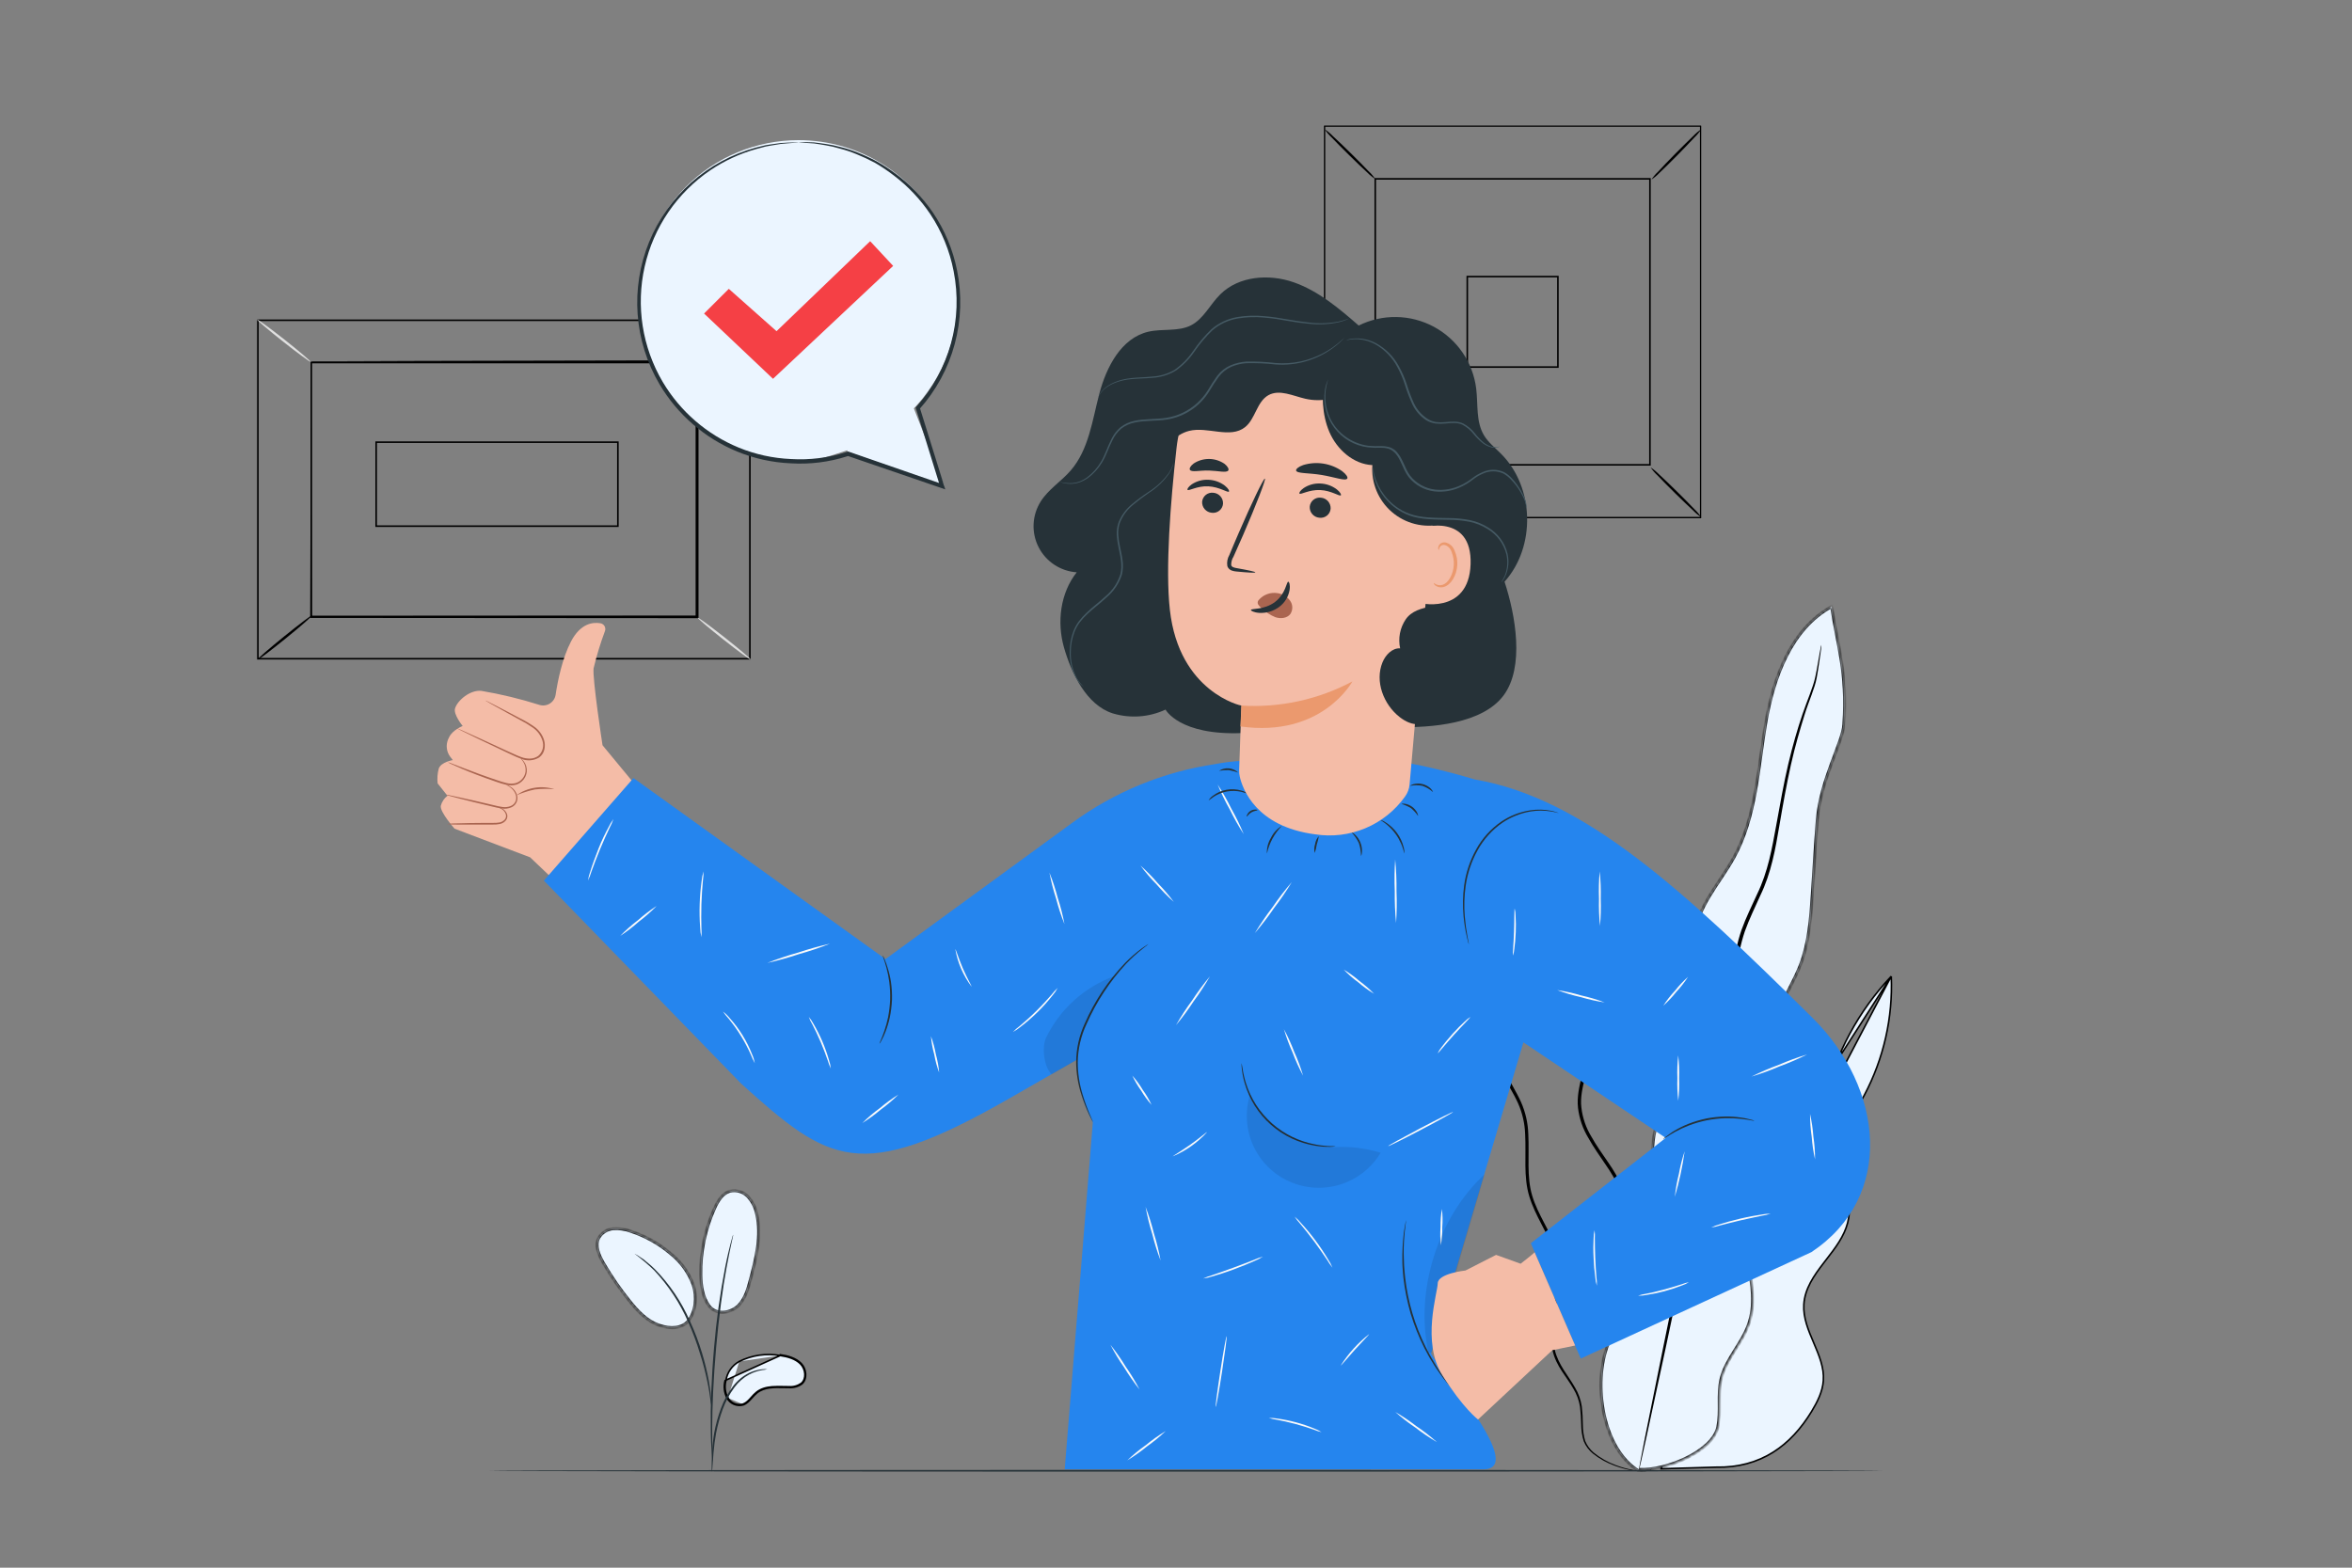 <?xml version="1.0" encoding="UTF-8"?> <svg xmlns="http://www.w3.org/2000/svg" width="750" height="500" viewBox="0 0 750 500" fill="none"><rect x="0" y="0" width="750" height="500" fill="#808080" stroke="none"/> <g clip-path="url(#clip0)"> <path d="M541.952 427.683L541.935 427.616C541.216 424.769 541.795 421.916 543.099 419.236C544.403 416.556 546.428 414.063 548.576 411.955C549.524 411.025 550.511 410.119 551.503 409.21C551.638 409.087 551.772 408.963 551.907 408.84C553.032 407.807 554.156 406.764 555.215 405.679C557.335 403.509 559.212 401.155 560.36 398.324C561.976 394.341 561.971 389.84 561.967 385.458C561.966 384.799 561.966 384.143 561.97 383.492C562.008 378.476 562.368 373.738 565.416 370.045L541.952 427.683ZM541.952 427.683L541.932 427.749M541.952 427.683L541.932 427.749M541.932 427.749L529.71 468.45L547.152 467.94L547.152 467.94L547.164 467.94C561.562 468.256 571.114 460.924 577.66 450.199C579.525 447.131 581.184 443.857 581.424 440.338L581.424 440.337C581.721 436.226 580.074 432.323 578.378 428.345L578.339 428.253C576.665 424.328 574.958 420.326 575.204 416.077C575.496 411.014 578.419 406.866 581.527 402.815C581.8 402.458 582.076 402.102 582.35 401.746C585.214 398.04 588.065 394.35 589.179 389.996L589.179 389.996C590.247 385.83 589.608 381.543 588.862 377.18C588.819 376.929 588.775 376.678 588.732 376.426C588.025 372.324 587.307 368.16 587.975 364.058C588.676 359.738 590.844 355.859 592.974 352.049C593.483 351.138 593.991 350.23 594.475 349.321C600.661 337.655 603.629 324.56 603.08 311.377M541.932 427.749L603.08 311.377M603.08 311.377C592.635 322.431 585.305 336.055 581.843 350.863C581.777 351.147 581.712 351.434 581.647 351.721C581.044 354.382 580.417 357.145 578.855 359.427L578.855 359.427C577.196 361.842 574.706 363.411 572.216 364.915C572.082 364.996 571.947 365.078 571.812 365.159C569.444 366.586 567.112 367.991 565.416 370.045L603.08 311.377Z" fill="#EBF5FF" stroke="black" stroke-width="0.5"></path> <path d="M525.709 469.155C524.079 469.392 522.42 469.345 520.806 469.017C518.839 468.723 516.907 468.226 515.043 467.533C512.468 466.627 510.064 465.294 507.932 463.59C506.647 462.546 505.644 461.197 505.013 459.668C504.487 457.95 504.216 456.164 504.207 454.368C504.187 452.447 504.059 450.529 503.825 448.623C503.497 446.595 502.776 444.651 501.702 442.899C499.632 439.21 496.172 435.712 495.069 430.709C493.965 425.705 494.793 420.48 495.642 415.148C496.491 409.816 497.329 404.018 495.323 398.463C493.317 392.909 489.582 387.863 487.661 381.588C485.74 375.313 486.705 368.455 486.334 361.745C486.224 358.341 485.457 354.99 484.073 351.876C482.651 348.696 480.666 345.75 479.127 342.432C476.018 335.722 475.498 328.132 474.68 320.702C474.277 316.964 473.874 313.179 473.471 309.349C473.229 305.506 472.588 301.698 471.56 297.986C470.377 294.234 468.977 290.553 467.368 286.962C466.53 285.108 465.851 283.186 465.341 281.217C465.046 279.19 464.866 277.148 464.799 275.101C464.625 270.997 464.806 266.887 465.341 262.815C465.85 258.724 466.614 254.664 467.071 250.562C467.071 250.318 467.134 250.074 467.156 249.851L467.251 249.035L467.983 249.396C471.753 251.333 475.022 254.116 477.535 257.526C479.982 260.851 481.944 264.505 483.362 268.38C486.281 276.023 487.31 284.026 488.764 291.7C490.218 299.375 492.065 306.848 495.95 313.218C497.871 316.398 500.195 319.292 502.265 322.387C504.451 325.404 505.938 328.869 506.616 332.531C507.677 340.047 503.432 346.619 504.27 353.276C504.653 356.55 505.739 359.703 507.454 362.519C509.046 365.36 510.925 367.999 512.761 370.66C514.584 373.248 516.165 375.998 517.484 378.875C518.712 381.698 519.431 384.716 519.607 387.789C520.01 393.778 519.129 399.449 519.532 404.823C519.992 409.931 521.457 414.899 523.841 419.441C525.964 423.829 528.331 427.783 530.316 431.631C531.313 433.549 532.226 435.426 532.98 437.302C533.665 439.118 534.159 441.001 534.455 442.92C534.966 446.277 534.991 449.689 534.529 453.053C534.03 457.745 532.245 462.209 529.371 465.954C528.929 466.508 528.443 467.025 527.917 467.501C527.566 467.87 527.175 468.197 526.749 468.476C526.081 468.964 525.688 469.187 525.688 469.187C526.958 468.184 528.117 467.051 529.148 465.805C531.916 462.061 533.608 457.634 534.041 453C534.464 449.678 534.407 446.311 533.871 443.005C533.552 441.125 533.036 439.285 532.332 437.514C531.589 435.68 530.655 433.814 529.658 431.917C527.652 428.112 525.264 424.158 523.088 419.748C520.647 415.139 519.133 410.098 518.63 404.908C518.195 399.428 519.055 393.725 518.63 387.874C518.443 384.901 517.724 381.986 516.508 379.267C515.199 376.445 513.636 373.749 511.838 371.211C510.055 368.571 508.144 365.911 506.531 363.006C504.746 360.08 503.609 356.805 503.198 353.403C502.381 346.311 506.531 339.686 505.502 332.701C504.825 329.193 503.375 325.88 501.256 323.002C499.25 319.96 496.894 317.055 494.888 313.801C490.887 307.25 488.966 299.597 487.533 291.923C486.1 284.248 485.039 276.32 482.163 268.836C480.791 265.05 478.883 261.48 476.495 258.236C474.098 254.975 470.978 252.312 467.378 250.456L468.196 250C468.196 250.233 468.143 250.477 468.111 250.721C467.644 254.876 466.88 258.936 466.381 262.985C465.852 266.997 465.671 271.047 465.84 275.09C465.909 277.072 466.079 279.05 466.349 281.015C466.848 282.915 467.505 284.769 468.312 286.559C469.973 290.185 471.419 293.905 472.643 297.7C473.688 301.473 474.335 305.346 474.574 309.254C474.978 313.084 475.377 316.872 475.774 320.617C476.58 328.037 477.1 335.552 480.104 342.018C481.579 345.251 483.553 348.23 485.018 351.484C486.446 354.716 487.235 358.193 487.342 361.724C487.692 368.582 486.758 375.271 488.584 381.355C490.409 387.439 494.241 392.464 496.172 398.209C498.104 403.954 497.329 410.007 496.448 415.307C495.567 420.607 494.676 425.843 495.79 430.571C496.905 435.298 500.152 438.818 502.275 442.612C503.365 444.441 504.086 446.465 504.398 448.57C504.622 450.498 504.735 452.437 504.737 454.378C504.731 456.129 504.978 457.871 505.47 459.551C506.062 461.006 507.002 462.295 508.208 463.304C510.289 464.993 512.634 466.329 515.149 467.257C516.99 467.966 518.895 468.495 520.838 468.837C522.029 469.056 523.236 469.18 524.446 469.208C525.306 469.144 525.709 469.155 525.709 469.155Z" fill="black"></path> <mask id="path-5-inside-1" fill="white"> <path d="M522.589 469.197C511.01 462.233 507.794 441.288 512.719 428.716C517.643 416.144 526.176 404.686 527.577 391.266C528.639 380.952 525.317 370.331 527.79 360.261C531.111 346.661 544.484 336.189 544.41 322.186C544.41 314.331 539.931 306.922 540.334 299.078C540.823 289.453 548.263 281.864 552.901 273.405C559.98 260.473 560.532 245.124 563.015 230.591C565.499 216.059 571.113 200.509 584.083 193.428C585.919 205.787 589.124 214.267 588.01 230.994C587.606 237.004 580.58 248.474 579.519 261.639C578.903 269.504 578.458 277.39 577.938 285.266C577.428 292.93 576.876 300.732 574.096 307.887C571.973 313.377 568.534 318.349 566.942 324.02C563.928 334.673 567.738 346.28 565.297 357.06C563.174 366.218 556.806 374.02 555.48 383.348C553.591 396.397 561.975 410.007 557.602 422.441C555.416 428.61 550.3 433.539 548.815 439.91C547.668 444.86 548.815 450.107 547.817 455.078C546.14 463.081 530.836 469.208 522.631 468.667"></path> </mask> <path d="M522.589 469.197C511.01 462.233 507.794 441.288 512.719 428.716C517.643 416.144 526.176 404.686 527.577 391.266C528.639 380.952 525.317 370.331 527.79 360.261C531.111 346.661 544.484 336.189 544.41 322.186C544.41 314.331 539.931 306.922 540.334 299.078C540.823 289.453 548.263 281.864 552.901 273.405C559.98 260.473 560.532 245.124 563.015 230.591C565.499 216.059 571.113 200.509 584.083 193.428C585.919 205.787 589.124 214.267 588.01 230.994C587.606 237.004 580.58 248.474 579.519 261.639C578.903 269.504 578.458 277.39 577.938 285.266C577.428 292.93 576.876 300.732 574.096 307.887C571.973 313.377 568.534 318.349 566.942 324.02C563.928 334.673 567.738 346.28 565.297 357.06C563.174 366.218 556.806 374.02 555.48 383.348C553.591 396.397 561.975 410.007 557.602 422.441C555.416 428.61 550.3 433.539 548.815 439.91C547.668 444.86 548.815 450.107 547.817 455.078C546.14 463.081 530.836 469.208 522.631 468.667" fill="#EBF5FF"></path> <path d="M527.577 391.266L528.075 391.317L528.075 391.318L527.577 391.266ZM527.79 360.261L528.275 360.38L528.275 360.38L527.79 360.261ZM544.41 322.186L543.91 322.189V322.186H544.41ZM540.334 299.078L540.834 299.103L540.834 299.104L540.334 299.078ZM552.901 273.405L553.339 273.645L553.339 273.645L552.901 273.405ZM584.083 193.428L583.843 192.989L584.472 192.646L584.577 193.354L584.083 193.428ZM588.01 230.994L588.508 231.027L588.508 231.028L588.01 230.994ZM579.519 261.639L579.02 261.6L579.021 261.599L579.519 261.639ZM577.938 285.266L578.436 285.299L578.436 285.299L577.938 285.266ZM574.096 307.887L573.629 307.706L573.629 307.705L574.096 307.887ZM566.942 324.02L567.424 324.155L567.423 324.156L566.942 324.02ZM565.297 357.06L565.785 357.17L565.784 357.173L565.297 357.06ZM555.48 383.348L555.975 383.418L555.975 383.42L555.48 383.348ZM557.602 422.441L558.074 422.607L558.074 422.608L557.602 422.441ZM548.815 439.91L548.327 439.797L548.328 439.796L548.815 439.91ZM547.817 455.078L548.307 455.176L548.306 455.181L547.817 455.078ZM522.331 469.626C516.375 466.043 512.626 458.91 510.976 451.164C509.324 443.409 509.748 434.927 512.253 428.534L513.184 428.898C510.764 435.076 510.334 443.353 511.954 450.955C513.575 458.566 517.224 465.387 522.847 468.769L522.331 469.626ZM512.253 428.534C514.723 422.227 518.114 416.166 521.018 410.093C523.935 403.994 526.389 397.837 527.08 391.214L528.075 391.318C527.365 398.115 524.851 404.397 521.92 410.525C518.977 416.679 515.638 422.633 513.184 428.898L512.253 428.534ZM527.08 391.215C527.605 386.114 527.046 380.938 526.655 375.709C526.267 370.504 526.047 365.261 527.304 360.142L528.275 360.38C527.059 365.331 527.264 370.434 527.653 375.635C528.039 380.813 528.611 386.104 528.075 391.317L527.08 391.215ZM527.304 360.142C528.989 353.245 533.223 347.142 536.948 341.112C540.698 335.042 543.946 329.033 543.91 322.189L544.91 322.183C544.948 329.342 541.547 335.57 537.799 341.637C534.026 347.744 529.912 353.677 528.275 360.38L527.304 360.142ZM543.91 322.186C543.91 318.341 542.814 314.596 541.74 310.763C540.673 306.957 539.629 303.068 539.835 299.052L540.834 299.104C540.637 302.932 541.631 306.67 542.702 310.493C543.767 314.289 544.91 318.176 544.91 322.186H543.91ZM539.835 299.053C540.085 294.118 542.117 289.729 544.633 285.546C545.89 283.456 547.279 281.401 548.632 279.355C549.989 277.305 551.314 275.259 552.462 273.164L553.339 273.645C552.169 275.78 550.824 277.855 549.466 279.907C548.105 281.965 546.733 283.995 545.49 286.062C543.004 290.195 541.072 294.414 540.834 299.103L539.835 299.053ZM552.462 273.165C555.965 266.766 557.86 259.755 559.189 252.508C559.854 248.885 560.376 245.21 560.887 241.525C561.399 237.843 561.9 234.15 562.522 230.507L563.508 230.676C562.889 234.299 562.39 237.975 561.878 241.662C561.366 245.346 560.842 249.041 560.173 252.688C558.835 259.982 556.916 267.112 553.339 273.645L552.462 273.165ZM562.522 230.507C565.01 215.951 570.657 200.188 583.843 192.989L584.322 193.867C571.57 200.829 565.988 216.166 563.508 230.676L562.522 230.507ZM584.577 193.354C586.402 205.635 589.628 214.229 588.508 231.027L587.511 230.961C588.62 214.305 585.436 205.94 583.588 193.501L584.577 193.354ZM588.508 231.028C588.403 232.601 587.868 234.499 587.135 236.629C586.401 238.761 585.444 241.19 584.48 243.806C582.544 249.062 580.542 255.168 580.017 261.679L579.021 261.599C579.557 254.945 581.599 248.733 583.542 243.46C584.518 240.812 585.459 238.424 586.189 236.304C586.92 234.182 587.415 232.392 587.511 230.961L588.508 231.028ZM580.017 261.678C579.402 269.539 578.957 277.417 578.436 285.299L577.439 285.233C577.958 277.364 578.405 269.469 579.02 261.6L580.017 261.678ZM578.436 285.299C577.928 292.951 577.374 300.83 574.562 308.068L573.629 307.705C576.378 300.633 576.928 292.909 577.439 285.233L578.436 285.299ZM574.562 308.067C573.489 310.841 572.083 313.487 570.767 316.11C569.444 318.745 568.206 321.369 567.424 324.155L566.461 323.885C567.271 320.999 568.548 318.302 569.873 315.661C571.205 313.008 572.579 310.423 573.629 307.706L574.562 308.067ZM567.423 324.156C565.942 329.392 566.133 334.878 566.404 340.468C566.674 346.03 567.023 351.7 565.785 357.17L564.809 356.949C566.012 351.639 565.677 346.116 565.405 340.516C565.135 334.944 564.928 329.3 566.461 323.884L567.423 324.156ZM565.784 357.173C564.708 361.817 562.556 366.112 560.542 370.355C558.517 374.619 556.626 378.838 555.975 383.418L554.985 383.278C555.66 378.529 557.616 374.184 559.638 369.926C561.67 365.646 563.764 361.462 564.81 356.947L565.784 357.173ZM555.975 383.42C555.045 389.838 556.641 396.399 557.963 403.027C559.275 409.609 560.311 416.246 558.074 422.607L557.131 422.275C559.267 416.201 558.297 409.816 556.982 403.223C555.677 396.674 554.025 389.907 554.985 383.276L555.975 383.42ZM558.074 422.608C556.958 425.755 555.096 428.584 553.371 431.363C551.632 434.164 550.024 436.927 549.301 440.023L548.328 439.796C549.091 436.522 550.784 433.634 552.521 430.836C554.271 428.016 556.06 425.295 557.131 422.274L558.074 422.608ZM549.302 440.022C548.744 442.432 548.741 444.924 548.76 447.482C548.778 450.021 548.818 452.631 548.307 455.176L547.327 454.98C547.813 452.554 547.779 450.054 547.76 447.49C547.741 444.944 547.739 442.338 548.327 439.797L549.302 440.022ZM548.306 455.181C547.859 457.317 546.512 459.286 544.67 461.018C542.825 462.753 540.453 464.278 537.891 465.526C532.778 468.016 526.813 469.444 522.599 469.166L522.664 468.168C526.654 468.431 532.443 467.067 537.453 464.627C539.952 463.41 542.233 461.937 543.985 460.289C545.741 458.639 546.937 456.841 547.328 454.976L548.306 455.181Z" fill="black" mask="url(#path-5-inside-1)"></path> <path d="M580.793 205.671C580.818 205.903 580.818 206.138 580.793 206.371C580.718 206.89 580.633 207.558 580.517 208.395C580.241 210.176 579.922 212.794 579.307 216.186C578.691 219.578 576.855 223.405 575.422 228.026C573.989 232.648 572.419 237.937 571.081 243.926C569.744 249.915 568.577 256.455 567.367 263.536C566.157 270.617 564.851 278.376 561.285 285.69C559.64 289.39 557.793 293.11 556.393 297.032C555.032 301.087 554.187 305.296 553.877 309.562C553.174 318.618 551.983 327.631 550.311 336.56C546.649 354.845 543.168 372.25 539.995 388.108C536.652 403.891 533.627 418.116 531.112 430.094L525.019 458.375C524.298 461.65 523.725 464.226 523.311 466.049C523.12 466.876 522.96 467.533 522.844 468.042C522.802 468.272 522.735 468.496 522.642 468.71C522.644 468.478 522.673 468.247 522.727 468.021C522.823 467.502 522.939 466.844 523.088 466.007C523.449 464.163 523.948 461.576 524.584 458.28C525.953 451.517 527.906 441.839 530.316 429.925C532.725 418.01 535.654 403.7 538.912 387.853C542.171 372.006 545.514 354.59 549.133 336.316C550.806 327.401 552 318.403 552.71 309.36C553.039 305.028 553.912 300.754 555.31 296.64C556.753 292.612 558.621 288.902 560.277 285.235C563.811 277.974 565.085 270.394 566.38 263.335C567.674 256.275 568.821 249.672 570.232 243.714C571.644 237.757 573.193 232.436 574.764 227.814C576.335 223.193 578.097 219.334 578.818 216.07C579.54 212.805 579.88 210.112 580.241 208.353C580.4 207.515 580.527 206.858 580.623 206.339C580.655 206.111 580.712 205.887 580.793 205.671V205.671Z" fill="black"></path> <path d="M542.324 40.179H422.341V165.109H542.324V40.179Z" stroke="black" stroke-width="0.5"></path> <path d="M422.06 165.401H542.606V39.898H422.06V165.401ZM542.531 165.327H422.134V39.972H542.531V165.327Z" fill="#E0E0E0"></path> <path d="M526.128 57.044H438.537V148.255H526.128V57.044Z" stroke="black" stroke-width="0.5"></path> <path d="M526.378 149.109C526.996 150.036 527.727 150.884 528.554 151.632C529.955 153.116 531.929 155.13 534.147 157.303C536.365 159.476 538.392 161.426 539.899 162.804C540.665 163.606 541.519 164.317 542.447 164.924C541.842 164.005 541.129 163.162 540.324 162.412C538.912 160.928 536.928 158.914 534.709 156.73C532.491 154.547 530.464 152.596 528.946 151.218C528.173 150.421 527.311 149.713 526.378 149.109Z" fill="black"></path> <path d="M438.287 148.886C437.367 149.495 436.52 150.206 435.761 151.006C434.275 152.405 432.27 154.388 430.083 156.592C427.897 158.797 425.955 160.832 424.575 162.348C423.767 163.107 423.054 163.961 422.452 164.892C423.37 164.285 424.214 163.573 424.968 162.772C426.453 161.362 428.47 159.38 430.656 157.165C432.843 154.949 434.796 152.925 436.175 151.409C436.978 150.656 437.687 149.809 438.287 148.886V148.886Z" fill="#E0E0E0"></path> <path d="M438.531 57.08C437.906 56.159 437.176 55.312 436.356 54.557C434.944 53.074 432.97 51.07 430.752 48.886C428.534 46.703 426.506 44.763 424.999 43.385C424.237 42.581 423.382 41.869 422.452 41.265C423.056 42.185 423.769 43.028 424.575 43.777C425.986 45.261 427.961 47.275 430.189 49.459C432.418 51.642 434.435 53.593 435.952 54.971C436.723 55.776 437.589 56.484 438.531 57.08V57.08Z" fill="black"></path> <path d="M526.622 57.261C527.543 56.653 528.391 55.942 529.148 55.141C530.634 53.741 532.64 51.77 534.826 49.554C537.013 47.339 538.955 45.314 540.335 43.809C541.144 43.051 541.857 42.197 542.457 41.265C541.54 41.873 540.696 42.584 539.942 43.385C538.456 44.795 536.45 46.777 534.253 48.992C532.056 51.208 530.114 53.233 528.734 54.759C527.931 55.504 527.222 56.344 526.622 57.261Z" fill="black"></path> <path d="M496.782 88.219H467.883V117.07H496.782V88.219Z" stroke="black" stroke-width="0.5"></path> <path d="M239.122 210.095V102.147L82.237 102.147V210.095H239.122Z" stroke="black" stroke-width="0.5"></path> <path d="M222.067 115.63H99.272V196.633H222.067V115.63Z" stroke="black" stroke-width="0.5"></path> <path d="M99.053 115.38H99.669H101.42H108.191L133.6 115.476L222.348 115.645L221.998 115.295C221.998 140.195 221.998 167.787 221.998 196.778L222.38 196.396L99.085 196.47L99.403 196.778C99.329 171.974 99.276 151.643 99.234 137.481C99.234 130.4 99.17 124.878 99.159 121.083C99.159 119.207 99.159 117.776 99.159 116.779C99.159 115.783 99.159 115.285 99.159 115.285C99.159 115.285 99.159 115.751 99.159 116.716C99.159 117.68 99.159 119.111 99.159 120.956C99.159 124.729 99.159 130.231 99.075 137.28C99.075 151.484 98.99 171.889 98.915 196.767V197.074H99.053L222.348 197.159H222.741V196.767C222.741 167.776 222.741 140.184 222.741 115.285V114.924H222.38L133.398 115.105L108.064 115.2H101.367H99.658C99.213 115.38 99.053 115.38 99.053 115.38Z" fill="black"></path> <path d="M239.362 101.6C238.391 102.069 237.482 102.657 236.655 103.349C235.053 104.515 232.856 106.158 230.489 108.045C228.122 109.932 226.042 111.734 224.577 113.069C223.731 113.744 222.972 114.52 222.317 115.38C222.465 115.539 226.254 112.423 230.977 108.66C235.7 104.897 239.5 101.78 239.362 101.6Z" fill="black"></path> <path d="M81.977 101.908C81.849 102.067 85.553 105.225 90.266 108.946C94.978 112.667 98.894 115.539 99.022 115.38C99.149 115.221 95.455 112.052 90.743 108.331C86.031 104.611 82.072 101.738 81.977 101.908Z" fill="#E0E0E0"></path> <path d="M82.072 210.367L99.616 196.163Z" fill="white"></path> <path d="M99.648 196.163C99.52 195.993 95.477 199.035 90.637 202.957C85.797 206.879 81.966 210.197 82.146 210.377C82.327 210.557 86.317 207.494 91.168 203.572C96.018 199.65 99.786 196.322 99.648 196.163Z" fill="black"></path> <path d="M239.362 210.346C239.5 210.176 235.827 207.06 231.168 203.381C226.509 199.703 222.624 196.852 222.497 197.021C222.37 197.191 226.031 200.307 230.691 203.986C235.35 207.664 239.234 210.515 239.362 210.346Z" fill="#E0E0E0"></path> <path d="M197.03 167.812V141.028H119.946V167.812H197.03Z" stroke="black" stroke-width="0.5"></path> <mask id="path-25-inside-2" fill="white"> <path d="M225.999 416.42C228.536 419.886 233.312 418.614 235.488 416.42C237.663 414.226 238.534 411.12 239.319 408.099C241.123 401.283 242.938 394.117 241.336 387.249C240.933 385.164 239.968 383.229 238.544 381.652C237.825 380.876 236.914 380.302 235.902 379.99C234.89 379.677 233.814 379.636 232.781 379.871C230.372 380.56 228.929 382.966 227.889 385.235C224.835 391.947 223.32 399.254 223.452 406.625C223.516 410.049 223.993 413.632 225.999 416.42"></path> </mask> <path d="M225.999 416.42C228.536 419.886 233.312 418.614 235.488 416.42C237.663 414.226 238.534 411.12 239.319 408.099C241.123 401.283 242.938 394.117 241.336 387.249C240.933 385.164 239.968 383.229 238.544 381.652C237.825 380.876 236.914 380.302 235.902 379.99C234.89 379.677 233.814 379.636 232.781 379.871C230.372 380.56 228.929 382.966 227.889 385.235C224.835 391.947 223.32 399.254 223.452 406.625C223.516 410.049 223.993 413.632 225.999 416.42" fill="#EBF5FF"></path> <path d="M239.319 408.099L238.835 407.973L238.836 407.971L239.319 408.099ZM241.336 387.249L240.849 387.362L240.847 387.353L240.845 387.344L241.336 387.249ZM238.544 381.652L238.911 381.312L238.916 381.317L238.544 381.652ZM232.781 379.871L232.644 379.39L232.657 379.387L232.67 379.384L232.781 379.871ZM227.889 385.235L227.433 385.028L227.434 385.026L227.889 385.235ZM223.452 406.625L222.952 406.635L222.952 406.634L223.452 406.625ZM226.403 416.125C227.548 417.689 229.189 418.191 230.834 418.044C232.499 417.896 234.127 417.082 235.133 416.068L235.843 416.772C234.672 417.952 232.824 418.871 230.923 419.041C229.002 419.212 226.988 418.617 225.596 416.715L226.403 416.125ZM235.133 416.068C237.199 413.984 238.045 411.014 238.835 407.973L239.803 408.225C239.023 411.226 238.128 414.467 235.843 416.772L235.133 416.068ZM238.836 407.971C240.646 401.134 242.419 394.09 240.849 387.362L241.823 387.135C243.458 394.145 241.601 401.432 239.802 408.227L238.836 407.971ZM240.845 387.344C240.459 385.348 239.535 383.496 238.173 381.987L238.916 381.317C240.4 382.961 241.406 384.98 241.827 387.154L240.845 387.344ZM238.178 381.992C237.518 381.28 236.682 380.754 235.754 380.467L236.05 379.512C237.145 379.851 238.132 380.471 238.911 381.312L238.178 381.992ZM235.754 380.467C234.826 380.181 233.839 380.143 232.892 380.359L232.67 379.384C233.789 379.129 234.954 379.173 236.05 379.512L235.754 380.467ZM232.919 380.352C230.75 380.972 229.387 383.167 228.343 385.443L227.434 385.026C228.471 382.765 229.994 380.148 232.644 379.39L232.919 380.352ZM228.344 385.442C225.321 392.086 223.821 399.32 223.952 406.616L222.952 406.634C222.819 399.189 224.349 391.807 227.433 385.028L228.344 385.442ZM223.952 406.616C224.015 410.018 224.493 413.47 226.405 416.128L225.594 416.712C223.494 413.795 223.016 410.08 222.952 406.635L223.952 406.616Z" fill="black" mask="url(#path-25-inside-2)"></path> <path d="M248.814 432.334L248.814 432.334C251.222 432.682 253.677 433.383 255.294 435.038C256.087 435.851 256.58 437.027 256.651 438.191C256.721 439.35 256.373 440.465 255.531 441.196C254.385 442.005 252.995 442.391 251.596 442.289L251.587 442.288H251.577C251.041 442.288 250.489 442.276 249.93 442.264C248.686 442.237 247.406 442.209 246.182 442.312C244.399 442.461 242.679 442.887 241.255 444.017M248.814 432.334L248.85 432.087C251.27 432.436 253.796 433.147 255.473 434.864C257.15 436.581 257.532 439.803 255.685 441.393C254.49 442.24 253.038 442.645 251.577 442.538C251.029 442.538 250.471 442.526 249.909 442.514C246.87 442.448 243.721 442.379 241.41 444.213C240.824 444.672 240.315 445.241 239.808 445.807C238.956 446.76 238.112 447.704 236.92 448.103M248.814 432.334L248.807 432.333C244.362 431.551 239.783 432.211 235.741 434.216M248.814 432.334L231.221 440.302C230.713 442.213 230.956 444.245 231.9 445.983C232.392 446.834 233.149 447.501 234.055 447.884C234.961 448.266 235.967 448.343 236.92 448.103M241.255 444.017C241.255 444.017 241.255 444.017 241.255 444.017L241.41 444.213L241.256 444.016C241.256 444.016 241.255 444.016 241.255 444.017ZM241.255 444.017C240.65 444.49 240.12 445.083 239.61 445.654C239.44 445.844 239.273 446.031 239.106 446.21C238.425 446.941 237.733 447.565 236.85 447.863M236.85 447.863C236.853 447.862 236.856 447.862 236.859 447.861L236.92 448.103M236.85 447.863C236.847 447.864 236.844 447.865 236.841 447.866L236.92 448.103M236.85 447.863C235.952 448.087 235.005 448.014 234.152 447.653C233.297 447.292 232.583 446.663 232.118 445.861M232.118 445.861C232.119 445.862 232.12 445.863 232.12 445.864L231.9 445.983L232.117 445.858C232.117 445.859 232.118 445.86 232.118 445.861ZM232.118 445.861C231.206 444.18 230.972 442.214 231.463 440.366L231.466 440.353L231.468 440.339C231.662 439.059 232.149 437.84 232.891 436.778C233.632 435.717 234.607 434.84 235.741 434.216M235.741 434.216C235.74 434.217 235.738 434.218 235.737 434.218L235.626 433.995L235.746 434.214C235.745 434.214 235.743 434.215 235.741 434.216Z" fill="#EBF5FF" stroke="black" stroke-width="0.5"></path> <mask id="path-28-inside-3" fill="white"> <path d="M219.334 421.572C221.945 418.339 222.348 413.706 221.075 409.753C219.631 405.832 217.134 402.385 213.858 399.789C210.137 396.62 205.832 394.208 201.185 392.687C199.385 392.008 197.459 391.726 195.539 391.86C194.58 391.938 193.655 392.248 192.843 392.763C192.031 393.278 191.358 393.983 190.88 394.817C189.617 397.351 190.954 400.361 192.366 402.82C194.868 407.139 197.707 411.254 200.856 415.127C203.382 418.307 206.28 421.317 210.058 422.663C213.836 424.01 217.742 423.723 219.674 421.116"></path> </mask> <path d="M219.334 421.572C221.945 418.339 222.348 413.706 221.075 409.753C219.631 405.832 217.134 402.385 213.858 399.789C210.137 396.62 205.832 394.208 201.185 392.687C199.385 392.008 197.459 391.726 195.539 391.86C194.58 391.938 193.655 392.248 192.843 392.763C192.031 393.278 191.358 393.983 190.88 394.817C189.617 397.351 190.954 400.361 192.366 402.82C194.868 407.139 197.707 411.254 200.856 415.127C203.382 418.307 206.28 421.317 210.058 422.663C213.836 424.01 217.742 423.723 219.674 421.116" fill="#EBF5FF"></path> <path d="M221.075 409.753L221.544 409.58L221.548 409.59L221.551 409.599L221.075 409.753ZM213.858 399.789L213.547 400.181L213.54 400.175L213.534 400.169L213.858 399.789ZM201.185 392.687L201.03 393.162L201.019 393.158L201.009 393.155L201.185 392.687ZM195.539 391.86L195.499 391.361L195.504 391.361L195.539 391.86ZM190.88 394.817L190.432 394.594L190.439 394.581L190.446 394.569L190.88 394.817ZM192.366 402.82L191.933 403.071L191.932 403.069L192.366 402.82ZM200.856 415.127L201.244 414.811L201.248 414.816L200.856 415.127ZM218.945 421.258C221.426 418.186 221.834 413.74 220.599 409.906L221.551 409.599C222.863 413.673 222.464 418.491 219.723 421.886L218.945 421.258ZM220.606 409.925C219.194 406.091 216.752 402.72 213.547 400.181L214.168 399.397C217.517 402.05 220.069 405.573 221.544 409.58L220.606 409.925ZM213.534 400.169C209.862 397.043 205.615 394.663 201.03 393.162L201.341 392.211C206.049 393.753 210.411 396.197 214.182 399.408L213.534 400.169ZM201.009 393.155C199.276 392.502 197.422 392.23 195.574 392.359L195.504 391.361C197.496 391.223 199.494 391.515 201.362 392.219L201.009 393.155ZM195.58 392.358C194.702 392.43 193.855 392.714 193.111 393.185L192.575 392.341C193.456 391.782 194.459 391.446 195.499 391.361L195.58 392.358ZM193.111 393.185C192.368 393.657 191.751 394.303 191.314 395.066L190.446 394.569C190.964 393.664 191.695 392.9 192.575 392.341L193.111 393.185ZM191.327 395.04C190.767 396.164 190.769 397.417 191.104 398.722C191.44 400.033 192.1 401.353 192.799 402.571L191.932 403.069C191.22 401.828 190.505 400.414 190.135 398.971C189.764 397.523 189.729 396.004 190.432 394.594L191.327 395.04ZM192.798 402.57C195.288 406.865 198.112 410.958 201.244 414.811L200.468 415.442C197.303 411.549 194.449 407.412 191.933 403.071L192.798 402.57ZM201.248 414.816C203.764 417.983 206.588 420.896 210.226 422.192L209.89 423.134C205.972 421.738 203.001 418.63 200.465 415.438L201.248 414.816ZM210.226 422.192C213.936 423.514 217.542 423.154 219.272 420.818L220.076 421.413C217.942 424.293 213.737 424.505 209.89 423.134L210.226 422.192Z" fill="black" mask="url(#path-28-inside-3)"></path> <path d="M226.997 469.42C227.119 468.895 227.183 468.358 227.188 467.819C227.273 466.653 227.39 465.191 227.517 463.442C227.685 461.291 227.965 459.15 228.356 457.029C228.858 454.439 229.568 451.894 230.478 449.418C231.378 446.948 232.629 444.621 234.193 442.507C235.457 440.779 237.093 439.355 238.98 438.341C240.261 437.674 241.64 437.213 243.066 436.973C243.604 436.939 244.137 436.85 244.658 436.708C244.118 436.651 243.574 436.651 243.034 436.708C241.559 436.86 240.122 437.269 238.788 437.917C236.798 438.924 235.066 440.375 233.726 442.157C232.104 444.308 230.81 446.687 229.884 449.216C228.954 451.726 228.244 454.312 227.761 456.944C227.393 459.093 227.155 461.263 227.05 463.442C226.955 465.297 226.933 466.802 226.933 467.841C226.902 468.368 226.924 468.897 226.997 469.42V469.42Z" fill="#263238"></path> <path d="M227.231 466.091C227.261 465.845 227.261 465.596 227.231 465.349C227.231 464.788 227.231 464.088 227.177 463.229C227.177 461.385 227.071 458.724 227.103 455.428C227.103 448.845 227.485 439.75 228.366 429.744C229.247 419.738 230.489 410.717 231.699 404.251C231.985 402.629 232.272 401.166 232.537 399.884C232.802 398.601 233.015 397.499 233.227 396.598C233.439 395.697 233.556 395.071 233.683 394.531C233.749 394.292 233.785 394.047 233.79 393.799C233.679 394.021 233.597 394.256 233.545 394.499C233.397 395.029 233.206 395.707 232.983 396.545C232.76 397.382 232.463 398.527 232.176 399.809C231.89 401.092 231.55 402.544 231.242 404.156C229.605 412.598 228.425 421.122 227.708 429.691C226.827 439.719 226.53 448.835 226.647 455.428C226.647 458.724 226.806 461.396 226.933 463.24C227.008 464.099 227.061 464.798 227.114 465.36C227.115 465.608 227.155 465.855 227.231 466.091V466.091Z" fill="#263238"></path> <path d="M226.88 448.517C226.922 447.778 226.901 447.037 226.817 446.301C226.65 444.293 226.38 442.294 226.01 440.312C225.463 437.375 224.755 434.469 223.887 431.61C222.841 428.101 221.542 424.672 220.003 421.349C217.329 415.222 213.56 409.633 208.88 404.855C208.069 404.039 207.208 403.274 206.301 402.566C205.898 402.248 205.547 401.919 205.24 401.675L204.242 401.018C203.64 400.583 203.005 400.197 202.342 399.863C204.533 401.5 206.621 403.27 208.594 405.163C213.116 409.989 216.784 415.549 219.44 421.603C220.928 424.911 222.194 428.314 223.229 431.79C224.291 434.97 224.959 437.927 225.501 440.408C226.042 442.888 226.318 444.923 226.509 446.333C226.574 447.07 226.699 447.8 226.88 448.517Z" fill="#263238"></path> <path d="M205.271 253.594L192.132 237.694C192.132 237.694 188.831 216.165 189.288 213.133C190.255 209.099 191.467 205.127 192.918 201.24C193.008 200.982 193.04 200.707 193.013 200.435C192.985 200.163 192.898 199.9 192.757 199.665C192.616 199.431 192.425 199.23 192.198 199.077C191.971 198.924 191.713 198.823 191.442 198.781C189.054 198.389 185.149 198.781 182.113 204.537C179.333 209.837 177.868 216.981 177.167 221.635C177.074 222.203 176.859 222.744 176.538 223.222C176.216 223.701 175.796 224.104 175.305 224.406C174.814 224.707 174.263 224.9 173.691 224.97C173.119 225.041 172.538 224.988 171.988 224.815C165.951 222.901 159.787 221.41 153.542 220.352C149.944 219.939 145.89 223.362 145.105 225.928C144.51 227.857 147.535 231.546 147.535 231.546C147.535 231.546 144.404 232.775 143.29 234.991C143.141 235.277 143.003 235.552 142.886 235.828C142.508 236.73 142.371 237.714 142.49 238.685C142.609 239.655 142.98 240.578 143.566 241.361L144.393 242.421C144.393 242.421 140.573 243.068 139.904 245.156C139.494 246.689 139.376 248.285 139.554 249.862L142.685 253.805C141.646 254.603 140.9 255.721 140.562 256.985C140.191 258.925 144.945 264.299 144.945 264.299L169.048 273.437L177.539 281.524L205.271 253.594Z" fill="#F4BCA7"></path> <path d="M145.455 232.139C145.608 232.258 145.776 232.358 145.954 232.436L147.45 233.188L152.98 235.881L161.216 239.803C162.776 240.513 164.4 241.372 166.161 242.008C167.093 242.4 168.104 242.565 169.111 242.489C170.119 242.413 171.094 242.099 171.956 241.573C172.799 240.937 173.383 240.019 173.601 238.987C173.806 238.01 173.77 236.999 173.495 236.04C172.93 234.258 171.778 232.719 170.226 231.673C168.876 230.737 167.457 229.904 165.981 229.182L162.224 227.199L156.769 224.369L155.272 223.617C155.102 223.52 154.92 223.445 154.731 223.394C154.881 223.519 155.045 223.625 155.219 223.712L156.663 224.549L162.033 227.539L165.758 229.584C167.196 230.315 168.579 231.147 169.897 232.075C171.344 233.066 172.419 234.51 172.954 236.178C173.249 237.041 173.278 237.973 173.038 238.854C172.798 239.734 172.299 240.522 171.606 241.117C170.84 241.644 169.935 241.931 169.006 241.944C168.088 241.957 167.175 241.806 166.31 241.499C164.58 240.895 162.977 240.036 161.407 239.379L153.128 235.563L147.524 233.029L145.986 232.362C145.819 232.265 145.641 232.19 145.455 232.139V232.139Z" fill="#AA6550"></path> <path d="M142.833 243.121C143.197 243.364 143.585 243.57 143.99 243.735C144.754 244.096 145.858 244.594 147.249 245.177C150.008 246.354 153.882 247.869 158.223 249.343C159.283 249.724 160.364 250.046 161.46 250.307C162.509 250.559 163.605 250.537 164.644 250.244C165.524 249.952 166.304 249.416 166.892 248.7C167.48 247.983 167.852 247.114 167.966 246.195C168.09 244.959 167.729 243.724 166.957 242.75C166.752 242.493 166.517 242.262 166.257 242.061C166.077 241.933 165.97 241.88 165.96 241.891C165.949 241.902 166.321 242.209 166.788 242.877C167.436 243.835 167.719 244.993 167.584 246.142C167.454 246.97 167.096 247.747 166.551 248.385C166.006 249.023 165.294 249.498 164.495 249.756C163.528 250.006 162.512 250.006 161.545 249.756C160.467 249.491 159.404 249.169 158.361 248.792C154.02 247.329 150.146 245.877 147.355 244.795L144.033 243.513C143.647 243.342 143.245 243.211 142.833 243.121V243.121Z" fill="#AA6550"></path> <path d="M142.133 253.445C142.498 253.619 142.883 253.747 143.279 253.827L146.463 254.675C149.159 255.364 152.884 256.275 157.002 257.25C158.013 257.514 159.036 257.722 160.069 257.876C161.072 258.028 162.097 257.9 163.03 257.505C163.467 257.326 163.858 257.052 164.175 256.704C164.493 256.356 164.729 255.941 164.867 255.491C165.089 254.713 165.037 253.882 164.718 253.138C164.264 252.088 163.457 251.229 162.436 250.71C162.096 250.483 161.713 250.327 161.311 250.254C161.311 250.254 161.693 250.466 162.372 250.89C163.285 251.45 163.995 252.285 164.4 253.275C164.661 253.954 164.687 254.7 164.474 255.395C164.342 255.774 164.13 256.12 163.851 256.409C163.573 256.699 163.235 256.924 162.861 257.07C162.009 257.411 161.082 257.517 160.175 257.378C159.164 257.219 158.161 257.007 157.172 256.742C153.054 255.766 149.307 254.918 146.559 254.325L143.375 253.646C142.969 253.536 142.553 253.469 142.133 253.445V253.445Z" fill="#AA6550"></path> <path d="M142.504 262.815C143.686 262.973 144.879 263.033 146.07 262.995C148.267 262.995 151.313 262.995 154.667 262.995H157.13C157.91 263.025 158.69 262.957 159.454 262.794C160.189 262.637 160.848 262.233 161.322 261.649C161.527 261.387 161.67 261.083 161.74 260.757C161.81 260.432 161.805 260.096 161.725 259.773C161.59 259.334 161.362 258.93 161.056 258.588C160.75 258.246 160.374 257.974 159.953 257.791C159.661 257.631 159.329 257.56 158.997 257.589C158.997 257.642 159.337 257.685 159.857 257.982C160.221 258.178 160.54 258.447 160.796 258.771C161.051 259.096 161.238 259.469 161.343 259.868C161.396 260.132 161.39 260.404 161.324 260.665C161.258 260.925 161.134 261.167 160.961 261.374C160.531 261.847 159.963 262.173 159.337 262.306C158.605 262.433 157.861 262.483 157.119 262.455H154.667C151.313 262.455 148.299 262.54 146.07 262.603C144.878 262.584 143.686 262.655 142.504 262.815Z" fill="#AA6550"></path> <path d="M164.654 253.668C166.561 252.846 168.545 252.217 170.577 251.791C172.638 251.556 174.719 251.531 176.785 251.717C174.751 251.073 172.594 250.913 170.488 251.252C168.381 251.591 166.383 252.418 164.654 253.668V253.668Z" fill="#AA6550"></path> <path d="M282.367 305.894L202.003 248.156L173.432 280.857L236.326 345.602C264.43 370.989 274.269 377.402 320.861 350.902L350.43 333.942L339.509 468.636H473.237C487.926 468.169 454.133 431.366 456.447 431.366L485.782 332.458L531.165 362.922L488.149 396.513L504.069 433.306L577.619 399.354C604.28 381.642 600.703 347.139 577.959 324.624C536.991 284.079 505.289 254.579 470.265 248.601C452.223 243.184 441.609 242.241 441.609 242.241C413.42 241.838 411.319 241.934 396.216 242.644C393.277 242.796 390.351 243.151 387.46 243.704C370.982 246.156 355.351 252.581 341.918 262.423L282.367 305.894Z" fill="#2585EE"></path> <path d="M280.435 332.892C280.687 332.598 280.894 332.27 281.051 331.917C281.553 330.997 281.993 330.044 282.367 329.065C282.932 327.615 283.383 326.123 283.715 324.603C284.11 322.739 284.351 320.846 284.436 318.942C284.492 317.036 284.386 315.128 284.118 313.239C283.882 311.698 283.528 310.178 283.057 308.692C282.769 307.69 282.415 306.71 281.995 305.756C281.862 305.38 281.68 305.024 281.454 304.696C281.348 304.696 282.006 306.233 282.696 308.756C283.083 310.238 283.377 311.742 283.577 313.261C283.809 315.12 283.898 316.995 283.842 318.868C283.761 320.74 283.541 322.604 283.184 324.444C282.874 325.941 282.47 327.417 281.974 328.864C281.104 331.397 280.34 332.839 280.435 332.892Z" fill="#263238"></path> <path d="M353.296 365.031C349.179 360.077 346.215 354.271 344.62 348.034C343.024 341.796 342.836 335.282 344.068 328.963C345.301 322.643 347.925 316.677 351.749 311.494C355.573 306.311 360.502 302.041 366.18 298.993" fill="#2585EE"></path> <path d="M366.223 301.081C366.018 301.168 365.825 301.282 365.65 301.42C365.299 301.664 364.737 302.003 364.089 302.48C362.202 303.88 360.428 305.425 358.783 307.102C353.414 312.707 349.074 319.212 345.962 326.32C344.134 330.226 343.178 334.483 343.16 338.796C343.183 342.291 343.742 345.762 344.816 349.088C345.516 351.327 346.367 353.515 347.363 355.639L348.223 357.346C348.314 357.55 348.424 357.745 348.552 357.929C348.5 357.712 348.421 357.502 348.318 357.303C348.127 356.848 347.872 356.243 347.565 355.554C346.653 353.409 345.859 351.215 345.187 348.982C344.189 345.678 343.678 342.247 343.669 338.796C343.729 334.571 344.692 330.408 346.493 326.585C349.593 319.536 353.847 313.052 359.08 307.399C360.692 305.713 362.416 304.138 364.238 302.682C364.875 302.152 365.406 301.791 365.735 301.505C365.911 301.381 366.075 301.239 366.223 301.081Z" fill="#263238"></path> <path d="M395.898 339.114C395.868 339.265 395.868 339.42 395.898 339.57C395.898 339.867 395.898 340.301 395.983 340.863C396.149 342.447 396.462 344.012 396.917 345.538C398.396 350.638 401.295 355.213 405.277 358.731C409.258 362.25 414.158 364.567 419.406 365.413C420.98 365.682 422.575 365.803 424.172 365.773C424.734 365.773 425.18 365.71 425.466 365.699C425.621 365.698 425.775 365.673 425.923 365.625C425.341 365.57 424.756 365.545 424.172 365.551C422.597 365.501 421.028 365.328 419.481 365.031C414.338 364.097 409.55 361.774 405.638 358.313C401.725 354.852 398.837 350.386 397.288 345.4C396.817 343.896 396.462 342.358 396.227 340.8C396.147 340.232 396.038 339.67 395.898 339.114Z" fill="#263238"></path> <path d="M448.381 389.125C448.304 389.315 448.254 389.515 448.232 389.719C448.147 390.174 448.052 390.779 447.924 391.446C447.748 392.358 447.621 393.278 447.542 394.202C447.447 395.262 447.277 396.513 447.256 397.881C447.256 398.559 447.203 399.28 447.181 400.001C447.16 400.721 447.181 401.516 447.181 402.322C447.181 403.933 447.362 405.64 447.51 407.442C447.959 411.339 448.729 415.193 449.813 418.964C450.956 422.718 452.411 426.371 454.165 429.882C455.014 431.472 455.799 433.009 456.68 434.355C457.105 435.034 457.487 435.712 457.911 436.327L459.143 438.086C459.907 439.221 460.713 440.206 461.382 441.012C462.051 441.818 462.677 442.56 463.197 443.132C463.717 443.704 464.088 444.075 464.407 444.415C464.537 444.574 464.686 444.717 464.852 444.839C464.746 444.663 464.625 444.496 464.492 444.34L463.367 442.994C462.868 442.422 462.305 441.712 461.626 440.874C460.947 440.037 460.193 439.062 459.503 437.906L458.315 436.147C457.901 435.532 457.529 434.853 457.115 434.175C456.256 432.818 455.492 431.292 454.664 429.712C451.182 422.733 448.948 415.2 448.062 407.452C447.903 405.661 447.701 403.965 447.691 402.375C447.691 401.58 447.606 400.806 447.616 400.064C447.627 399.322 447.616 398.612 447.616 397.944C447.616 396.587 447.754 395.368 447.818 394.287C447.882 393.206 447.999 392.284 448.105 391.531C448.211 390.779 448.253 390.249 448.306 389.793C448.351 389.573 448.376 389.349 448.381 389.125V389.125Z" fill="#263238"></path> <path d="M559.47 357.484C559.108 357.3 558.723 357.168 558.324 357.092C557.867 356.954 557.403 356.841 556.934 356.752C556.392 356.646 555.766 356.498 555.076 356.424C553.446 356.182 551.8 356.072 550.152 356.095C548.139 356.137 546.132 356.349 544.155 356.731C542.18 357.145 540.242 357.719 538.36 358.448C536.835 359.063 535.359 359.793 533.945 360.632C533.33 360.971 532.82 361.353 532.353 361.692C531.886 362.031 531.515 362.286 531.207 362.529C530.87 362.758 530.563 363.029 530.294 363.335C530.358 363.42 531.716 362.349 534.147 361.003C535.566 360.22 537.037 359.536 538.551 358.957C540.41 358.261 542.318 357.708 544.261 357.304C546.209 356.933 548.181 356.709 550.162 356.636C551.785 356.598 553.409 356.665 555.023 356.837C557.783 357.113 559.449 357.579 559.47 357.484Z" fill="#263238"></path> <path d="M468.397 301.208C468.396 300.997 468.367 300.787 468.312 300.583C468.217 300.117 468.111 299.523 467.962 298.802C467.553 296.636 467.259 294.449 467.081 292.251C466.821 288.993 466.92 285.715 467.378 282.478C467.944 278.52 469.228 274.698 471.167 271.2C473.091 267.696 475.801 264.685 479.085 262.402C481.791 260.578 484.856 259.353 488.074 258.808C490.246 258.453 492.462 258.453 494.633 258.808C496.183 259.063 497 259.36 497.021 259.296C496.83 259.205 496.631 259.13 496.427 259.073C495.855 258.875 495.27 258.716 494.676 258.596C492.48 258.161 490.225 258.107 488.011 258.437C484.714 258.931 481.568 260.147 478.798 261.999C475.425 264.298 472.646 267.364 470.69 270.945C468.721 274.5 467.429 278.389 466.88 282.415C466.439 285.69 466.378 289.005 466.699 292.294C466.908 294.505 467.263 296.701 467.76 298.866C467.93 299.629 468.079 300.212 468.196 300.615C468.243 300.819 468.311 301.018 468.397 301.208V301.208Z" fill="#263238"></path> <path d="M510.203 295.357C510.461 292.457 510.539 289.543 510.437 286.633C510.513 283.722 510.404 280.808 510.108 277.91C509.85 280.81 509.776 283.724 509.885 286.633C509.808 289.545 509.914 292.459 510.203 295.357V295.357Z" fill="#FAFAFA"></path> <path d="M530.379 320.766C531.893 319.416 533.285 317.937 534.54 316.345C535.929 314.866 537.179 313.262 538.276 311.554C536.76 312.906 535.368 314.388 534.115 315.985C532.725 317.46 531.474 319.06 530.379 320.766Z" fill="#FAFAFA"></path> <path d="M496.544 315.773C498.984 316.699 501.488 317.447 504.037 318.01C506.541 318.758 509.094 319.328 511.679 319.716C509.235 318.789 506.727 318.042 504.175 317.48C501.675 316.731 499.125 316.161 496.544 315.773Z" fill="#FAFAFA"></path> <path d="M482.449 304.717C482.695 304.034 482.845 303.321 482.895 302.597C483.076 301.262 483.256 299.417 483.341 297.297C483.411 295.531 483.39 293.762 483.277 291.997C483.285 291.264 483.193 290.532 483.001 289.824C482.842 289.824 482.938 293.153 482.789 297.244C482.64 301.336 482.29 304.696 482.449 304.717Z" fill="#FAFAFA"></path> <path d="M535.155 351.103C535.428 348.696 535.521 346.273 535.431 343.852C535.521 341.432 535.425 339.008 535.145 336.602C534.872 339.009 534.783 341.432 534.879 343.852C534.79 346.273 534.882 348.696 535.155 351.103V351.103Z" fill="#FAFAFA"></path> <path d="M558.505 343.365C561.559 342.453 564.557 341.363 567.483 340.1C570.476 339.008 573.403 337.745 576.25 336.316C573.195 337.231 570.197 338.325 567.271 339.591C564.281 340.685 561.354 341.944 558.505 343.365V343.365Z" fill="#FAFAFA"></path> <path d="M578.776 369.78C578.788 367.343 578.61 364.908 578.245 362.498C578.071 360.069 577.716 357.656 577.184 355.279C577.172 357.717 577.35 360.151 577.715 362.561C577.887 364.991 578.242 367.404 578.776 369.78V369.78Z" fill="#FAFAFA"></path> <path d="M545.641 391.51C546.589 391.38 547.524 391.163 548.432 390.863C550.141 390.418 552.487 389.803 555.108 389.199C557.73 388.595 560.107 388.139 561.837 387.747C562.781 387.61 563.711 387.393 564.618 387.1C563.659 387.083 562.702 387.172 561.763 387.365C560.022 387.62 557.613 388.044 554.981 388.658C552.349 389.273 550.003 389.941 548.326 390.492C547.4 390.742 546.5 391.083 545.641 391.51V391.51Z" fill="#FAFAFA"></path> <path d="M534.062 381.726C535.467 376.97 536.513 372.116 537.193 367.204C536.406 369.559 535.793 371.968 535.357 374.412C534.748 376.815 534.315 379.26 534.062 381.726V381.726Z" fill="#FAFAFA"></path> <path d="M522.366 413.24C523.195 413.284 524.027 413.22 524.839 413.049C528.771 412.471 532.623 411.447 536.323 409.997C537.108 409.739 537.857 409.383 538.551 408.937C537.742 409.09 536.95 409.321 536.185 409.626C534.741 410.092 532.746 410.685 530.507 411.311C528.267 411.936 526.261 412.371 524.744 412.657C523.934 412.772 523.137 412.967 522.366 413.24Z" fill="#FAFAFA"></path> <path d="M509.195 410.06C509.245 409.192 509.206 408.322 509.078 407.463C508.951 405.862 508.781 403.657 508.686 401.209C508.59 398.76 508.569 396.555 508.558 394.955C508.609 394.085 508.581 393.212 508.473 392.347C508.265 393.197 508.162 394.069 508.165 394.944C508.07 396.545 508.028 398.781 508.165 401.241C508.242 403.337 508.427 405.428 508.717 407.505C508.779 408.372 508.939 409.229 509.195 410.06Z" fill="#FAFAFA"></path> <path d="M458.453 335.923C458.58 336.019 460.724 333.273 463.589 330.104C466.455 326.934 468.96 324.507 468.843 324.38C468.193 324.783 467.594 325.263 467.06 325.811C465.999 326.765 464.63 328.132 463.186 329.733C461.743 331.333 460.522 332.86 459.684 333.973C459.189 334.566 458.775 335.222 458.453 335.923Z" fill="#FAFAFA"></path> <path d="M428.481 309.243C429.909 310.743 431.472 312.109 433.15 313.324C434.713 314.684 436.393 315.905 438.171 316.971C436.735 315.478 435.173 314.112 433.501 312.89C431.938 311.529 430.258 310.309 428.481 309.243Z" fill="#FAFAFA"></path> <path d="M445.175 294.404C445.408 291.024 445.454 287.634 445.313 284.249C445.358 280.862 445.216 277.476 444.889 274.104C444.663 277.485 444.621 280.875 444.761 284.259C444.717 287.646 444.855 291.032 445.175 294.404V294.404Z" fill="#FAFAFA"></path> <path d="M396.598 266.038C395.455 263.28 394.147 260.594 392.682 257.992C391.375 255.311 389.904 252.713 388.277 250.212C389.411 252.97 390.72 255.654 392.194 258.247C393.497 260.933 394.969 263.535 396.598 266.038V266.038Z" fill="#FAFAFA"></path> <path d="M400.122 297.626C402.307 295.078 404.351 292.414 406.246 289.644C408.287 286.978 410.183 284.204 411.924 281.333C409.733 283.876 407.688 286.541 405.8 289.315C403.762 291.984 401.867 294.758 400.122 297.626V297.626Z" fill="#FAFAFA"></path> <path d="M363.654 276.044C365.213 278.16 366.923 280.162 368.77 282.033C370.482 284.03 372.329 285.907 374.299 287.651C372.731 285.539 371.018 283.538 369.173 281.662C367.46 279.67 365.616 277.793 363.654 276.044V276.044Z" fill="#FAFAFA"></path> <path d="M375 326.966C377.027 324.536 378.909 321.987 380.636 319.334C382.512 316.789 384.241 314.138 385.815 311.395C383.793 313.827 381.911 316.371 380.179 319.016C378.299 321.563 376.569 324.217 375 326.966Z" fill="#FAFAFA"></path> <path d="M415.532 343.078C414.771 340.512 413.835 338.002 412.73 335.563C411.788 333.054 410.678 330.61 409.408 328.249C410.171 330.818 411.107 333.333 412.21 335.775C413.154 338.28 414.264 340.72 415.532 343.078V343.078Z" fill="#FAFAFA"></path> <path d="M442.66 365.54C442.734 365.667 447.425 363.346 453.135 360.346C458.845 357.346 463.42 354.791 463.345 354.664C463.271 354.537 458.591 356.848 452.881 359.858C447.171 362.869 442.596 365.402 442.66 365.54Z" fill="#FAFAFA"></path> <path d="M424.883 404.304C424.521 403.377 424.058 402.491 423.503 401.665C422.274 399.606 420.942 397.611 419.512 395.686C418.081 393.761 416.55 391.91 414.927 390.142C414.298 389.362 413.586 388.651 412.805 388.022C413.357 388.851 413.975 389.634 414.651 390.365C415.819 391.775 417.411 393.746 419.077 395.983C420.743 398.22 422.166 400.318 423.184 401.834C423.687 402.699 424.255 403.525 424.883 404.304V404.304Z" fill="#FAFAFA"></path> <path d="M459.472 397.17C459.799 395.259 459.945 393.321 459.907 391.383C460.06 389.447 460.02 387.501 459.79 385.574C459.469 387.489 459.323 389.43 459.355 391.372C459.214 393.304 459.253 395.245 459.472 397.17V397.17Z" fill="#FAFAFA"></path> <path d="M427.536 435.5C427.663 435.595 429.542 433.242 432.036 430.497C434.53 427.751 436.674 425.631 436.568 425.515C433.01 428.305 429.956 431.682 427.536 435.5V435.5Z" fill="#FAFAFA"></path> <path d="M444.931 450.34C446.969 452.164 449.133 453.842 451.405 455.364C453.568 457.036 455.837 458.566 458.198 459.943C456.16 458.12 453.997 456.441 451.724 454.919C449.565 453.243 447.295 451.713 444.931 450.34V450.34Z" fill="#FAFAFA"></path> <path d="M404.632 452.269C405.448 452.518 406.282 452.699 407.127 452.81C408.676 453.107 410.799 453.541 413.112 454.167C415.426 454.792 417.496 455.471 418.971 455.99C419.759 456.325 420.576 456.588 421.412 456.774C420.698 456.3 419.928 455.916 419.12 455.63C417.213 454.837 415.256 454.171 413.261 453.637C411.266 453.099 409.238 452.692 407.19 452.418C406.348 452.258 405.488 452.208 404.632 452.269V452.269Z" fill="#FAFAFA"></path> <path d="M387.662 448.739C387.81 448.739 388.723 443.736 389.678 437.504C390.633 431.271 391.292 426.204 391.143 426.183C390.994 426.161 390.082 431.186 389.126 437.419C388.171 443.651 387.513 448.718 387.662 448.739Z" fill="#FAFAFA"></path> <path d="M383.66 407.771C384.651 407.65 385.625 407.426 386.569 407.103C388.341 406.605 390.814 405.831 393.404 404.866C395.993 403.902 398.402 402.916 400.079 402.153C401.006 401.783 401.894 401.325 402.733 400.785C401.768 401.039 400.827 401.376 399.92 401.792C398.211 402.46 395.845 403.382 393.212 404.347C390.58 405.311 388.192 406.138 386.452 406.732C385.494 406.999 384.56 407.347 383.66 407.771Z" fill="#FAFAFA"></path> <path d="M354.081 428.896C355.397 431.423 356.875 433.863 358.507 436.199C359.987 438.637 361.621 440.977 363.4 443.206C362.086 440.678 360.607 438.238 358.974 435.903C357.494 433.465 355.86 431.125 354.081 428.896V428.896Z" fill="#FAFAFA"></path> <path d="M359.452 465.774C361.651 464.438 363.754 462.95 365.745 461.322C367.849 459.835 369.842 458.198 371.71 456.424C369.511 457.76 367.408 459.248 365.416 460.876C363.312 462.363 361.319 464 359.452 465.774V465.774Z" fill="#FAFAFA"></path> <path d="M365.299 384.927C365.823 387.842 366.532 390.72 367.422 393.545C368.132 396.424 369.022 399.257 370.086 402.025C369.558 399.111 368.85 396.233 367.963 393.407C367.254 390.528 366.365 387.695 365.299 384.927Z" fill="#FAFAFA"></path> <path d="M373.939 368.826C378.116 367.078 381.858 364.436 384.902 361.088C384.785 360.971 382.557 362.985 379.521 365.105C376.486 367.225 373.939 368.72 373.939 368.826Z" fill="#FAFAFA"></path> <path d="M361.075 343.057C361.863 344.752 362.812 346.367 363.909 347.88C364.86 349.489 365.965 351.001 367.21 352.396C366.422 350.701 365.473 349.086 364.376 347.573C363.425 345.964 362.32 344.452 361.075 343.057V343.057Z" fill="#FAFAFA"></path> <path d="M339.435 294.732C338.907 291.926 338.198 289.157 337.312 286.443C336.59 283.676 335.696 280.958 334.637 278.302C335.168 281.107 335.877 283.876 336.76 286.591C337.476 289.359 338.369 292.078 339.435 294.732V294.732Z" fill="#FAFAFA"></path> <path d="M322.995 329.129C323.872 328.671 324.697 328.12 325.457 327.486C327.347 326.038 329.148 324.477 330.848 322.811C332.545 321.148 334.133 319.378 335.603 317.511C336.258 316.769 336.821 315.95 337.28 315.073C336.571 315.753 335.911 316.483 335.306 317.257C334.107 318.635 332.43 320.49 330.456 322.44C328.482 324.391 326.593 326.034 325.213 327.2C324.423 327.782 323.681 328.428 322.995 329.129Z" fill="#FAFAFA"></path> <path d="M309.792 314.66C309.93 314.575 308.423 312.084 307.011 308.798C305.599 305.512 304.793 302.703 304.634 302.746C305.379 307.071 307.147 311.155 309.792 314.66V314.66Z" fill="#FAFAFA"></path> <path d="M299.476 342.082C299.303 340.1 298.948 338.138 298.414 336.22C298.067 334.266 297.545 332.347 296.854 330.486C297.021 332.469 297.376 334.432 297.915 336.348C298.256 338.303 298.779 340.223 299.476 342.082V342.082Z" fill="#FAFAFA"></path> <path d="M274.959 358.194C277.045 356.899 279.032 355.45 280.902 353.859C282.888 352.413 284.761 350.818 286.506 349.089C284.42 350.384 282.433 351.833 280.563 353.424C278.574 354.867 276.7 356.462 274.959 358.194V358.194Z" fill="#FAFAFA"></path> <path d="M257.903 324.338C258.204 325.164 258.585 325.959 259.039 326.712C259.782 328.154 260.769 330.157 261.735 332.436C262.7 334.715 263.464 336.803 263.995 338.341C264.233 339.186 264.546 340.009 264.929 340.8C264.847 339.922 264.662 339.058 264.377 338.224C263.795 336.178 263.086 334.171 262.255 332.214C261.423 330.257 260.466 328.355 259.389 326.521C258.979 325.739 258.481 325.006 257.903 324.338V324.338Z" fill="#FAFAFA"></path> <path d="M244.679 307.113C248.088 306.362 251.454 305.428 254.762 304.314C258.123 303.378 261.432 302.264 264.674 300.975C261.268 301.74 257.903 302.678 254.592 303.784C251.233 304.725 247.925 305.836 244.679 307.113Z" fill="#FAFAFA"></path> <path d="M230.542 322.642C231.089 323.42 231.685 324.164 232.325 324.868C235.232 328.413 237.646 332.335 239.5 336.528C239.836 337.418 240.237 338.282 240.699 339.114C240.536 338.167 240.255 337.245 239.86 336.369C238.184 332.049 235.731 328.073 232.622 324.634C232.019 323.882 231.32 323.212 230.542 322.642V322.642Z" fill="#FAFAFA"></path> <path d="M223.665 298.908C223.737 297.885 223.737 296.858 223.665 295.834C223.611 293.937 223.58 291.319 223.665 288.414C223.749 285.51 223.962 282.913 224.131 280.994C224.274 279.976 224.345 278.949 224.344 277.92C224.034 278.903 223.831 279.916 223.739 280.941C223.402 283.402 223.193 285.879 223.113 288.361C223.029 290.836 223.079 293.313 223.261 295.781C223.281 296.835 223.417 297.884 223.665 298.908V298.908Z" fill="#FAFAFA"></path> <path d="M197.757 298.505C199.87 297.13 201.874 295.595 203.754 293.916C205.767 292.386 207.665 290.71 209.432 288.902C207.323 290.287 205.316 291.821 203.425 293.492C201.413 295.019 199.519 296.695 197.757 298.505V298.505Z" fill="#FAFAFA"></path> <path d="M187.494 280.856C187.936 279.913 188.309 278.939 188.609 277.941C189.256 276.129 190.179 273.648 191.304 270.935C192.429 268.221 193.533 265.815 194.361 264.077C194.856 263.16 195.278 262.207 195.624 261.225C194.996 262.062 194.455 262.96 194.011 263.907C193.098 265.603 191.888 267.998 190.827 270.723C189.765 273.447 188.832 275.97 188.269 277.825C187.904 278.805 187.644 279.821 187.494 280.856V280.856Z" fill="#FAFAFA"></path> <g opacity="0.3"> <path opacity="0.3" d="M398.636 348.94C402.881 360.102 414.429 365.127 425.169 365.837H425.785C430.676 365.607 435.57 366.224 440.251 367.66C437.363 372.486 432.8 376.084 427.431 377.772C422.061 379.46 416.257 379.119 411.123 376.814C405.988 374.51 401.879 370.402 399.578 365.271C397.276 360.14 396.941 354.344 398.636 348.983V348.94Z" fill="black"></path> </g> <g opacity="0.3"> <path opacity="0.3" d="M473.354 374.582C470.764 384.228 467.103 395.57 464.513 405.216C462.242 413.696 458.771 422.971 456.5 431.419L455.502 431.323C451.129 411.671 458.559 388.245 473.354 374.582Z" fill="black"></path> </g> <g opacity="0.3"> <path opacity="0.3" d="M333.608 330.899C338.006 321.864 345.729 314.876 355.164 311.395C349.857 319.027 343.86 328.238 343.256 338.128L335.349 342.665C332.886 340.291 332.122 333.962 333.608 330.899Z" fill="black"></path> </g> <path d="M446.927 256.413C447.988 256.731 449.005 257.184 449.951 257.759C450.798 258.472 451.544 259.295 452.17 260.208C452.233 260.208 452.17 259.784 451.904 259.201C451.519 258.447 450.958 257.796 450.27 257.303C449.587 256.809 448.799 256.483 447.967 256.349C447.319 256.264 446.927 256.36 446.927 256.413Z" fill="#263238"></path> <path d="M434 272.981C434.063 272.981 434.244 272.536 434.307 271.741C434.363 270.694 434.186 269.647 433.787 268.677C433.4 267.702 432.793 266.828 432.015 266.123C431.421 265.593 430.954 265.391 430.954 265.444C431.913 266.46 432.708 267.619 433.31 268.879C433.744 270.204 433.976 271.587 434 272.981V272.981Z" fill="#263238"></path> <path d="M447.797 272.26C447.866 271.571 447.794 270.874 447.585 270.214C446.777 266.934 444.726 264.095 441.864 262.296C441.305 261.89 440.67 261.602 439.996 261.448C441.982 262.604 443.702 264.164 445.046 266.027C446.39 267.889 447.327 270.013 447.797 272.26Z" fill="#263238"></path> <path d="M456.924 252.597C456.977 252.597 456.786 252.131 456.256 251.537C455.541 250.847 454.662 250.351 453.702 250.097C452.741 249.843 451.731 249.839 450.769 250.085C450.036 250.297 449.707 250.573 449.707 250.636C450.985 250.375 452.303 250.375 453.581 250.636C454.814 251.063 455.95 251.73 456.924 252.597V252.597Z" fill="#263238"></path> <path d="M419.236 272.058C419.542 271.185 419.759 270.283 419.884 269.366C420.184 268.494 420.404 267.596 420.542 266.684C419.899 267.398 419.485 268.288 419.353 269.239C419.048 270.149 419.007 271.126 419.236 272.058V272.058Z" fill="#263238"></path> <path d="M403.996 272.26C404.72 268.91 406.38 265.834 408.782 263.388C407.256 264.291 406.034 265.626 405.269 267.225C404.343 268.735 403.899 270.491 403.996 272.26V272.26Z" fill="#263238"></path> <path d="M397.575 260.409C397.723 260.473 398.126 259.625 399.071 259.084C400.016 258.544 400.928 258.565 400.95 258.406C400.971 258.247 400.737 258.226 400.323 258.204C399.785 258.192 399.254 258.336 398.795 258.618C398.336 258.886 397.967 259.285 397.734 259.763C397.522 260.123 397.511 260.388 397.575 260.409Z" fill="#263238"></path> <path d="M385.38 255.3C385.93 254.947 386.462 254.565 386.972 254.155C388.258 253.305 389.701 252.721 391.217 252.438C392.748 252.166 394.317 252.202 395.834 252.544C396.991 252.82 397.67 253.148 397.713 253.064C397.197 252.63 396.586 252.324 395.929 252.173C394.372 251.696 392.724 251.598 391.121 251.887C389.518 252.177 388.008 252.845 386.717 253.837C386.171 254.223 385.715 254.722 385.38 255.3V255.3Z" fill="#263238"></path> <path d="M388.723 245.834C389.751 245.672 390.792 245.597 391.833 245.611C392.856 245.799 393.864 246.065 394.847 246.406C394.039 245.638 392.995 245.164 391.884 245.06C390.773 244.956 389.66 245.229 388.723 245.834Z" fill="#263238"></path> <path d="M445.281 231.906C456.563 232.16 472.738 230.846 479.467 221.783C486.196 212.72 483.277 196.237 479.764 185.531C489.762 174.38 489.316 155.427 478.703 144.784C476.803 142.855 474.596 141.149 473.205 138.827C470.584 134.46 471.358 128.959 470.722 123.892C470.203 119.767 468.702 115.827 466.346 112.4C463.989 108.973 460.846 106.16 457.178 104.196C453.51 102.231 449.424 101.172 445.262 101.108C441.1 101.044 436.984 101.976 433.257 103.826C426.973 98.346 420.436 92.812 412.561 90.046C404.685 87.279 395.059 88 389.137 93.862C385.889 97.042 383.83 101.685 379.776 103.762C375.722 105.84 370.638 104.748 366.138 105.808C357.552 107.833 352.808 117.023 350.558 125.545C348.307 134.068 347.193 143.396 341.419 150.063C338.416 153.54 334.308 156.052 331.867 159.932C330.499 162.09 329.715 164.566 329.594 167.118C329.472 169.67 330.016 172.21 331.173 174.488C332.33 176.767 334.059 178.706 336.192 180.116C338.325 181.526 340.788 182.358 343.34 182.531C338.108 189.135 336.972 198.431 339.286 206.529C341.6 214.628 346.44 224.878 354.835 227.528C360.404 229.201 366.395 228.77 371.667 226.32C371.667 226.32 376.029 234.609 396.078 233.803C427.366 232.531 440.505 243.587 445.271 231.863" fill="#263238"></path> <path d="M373.047 194.519C371.582 181.449 373.228 160.218 375.17 142.876C376.879 127.273 388.139 108.553 403.677 110.928L451.862 125.481C454.138 125.827 456.201 127.013 457.644 128.805C459.086 130.597 459.803 132.865 459.652 135.159L449.484 250.19C449.366 251.589 448.863 252.928 448.03 254.059C444.845 258.527 440.477 262.02 435.415 264.147C430.354 266.274 424.799 266.951 419.374 266.101C400.44 263.652 396.195 251.526 395.325 247.657C395.176 247.011 395.112 246.348 395.133 245.685C395.611 230.771 395.887 224.931 395.876 225.037C395.866 225.143 375.987 220.797 373.047 194.519Z" fill="#F4BCA7"></path> <path d="M383.331 160.017C383.284 160.889 383.579 161.746 384.154 162.405C384.728 163.064 385.537 163.473 386.409 163.546C386.834 163.602 387.266 163.572 387.68 163.457C388.093 163.342 388.478 163.146 388.813 162.878C389.148 162.611 389.426 162.279 389.629 161.902C389.832 161.525 389.957 161.111 389.997 160.684C390.047 159.814 389.754 158.958 389.181 158.301C388.607 157.643 387.799 157.236 386.929 157.165C386.504 157.108 386.072 157.136 385.658 157.25C385.245 157.363 384.858 157.559 384.522 157.825C384.186 158.092 383.907 158.423 383.703 158.799C383.498 159.176 383.372 159.59 383.331 160.017Z" fill="#263238"></path> <path d="M378.683 156.232C379.075 156.688 381.708 154.928 385.306 155.109C388.903 155.289 391.472 157.229 391.886 156.783C392.087 156.593 391.695 155.787 390.58 154.897C389.073 153.745 387.244 153.09 385.348 153.02C383.47 152.922 381.611 153.427 380.041 154.462C378.906 155.257 378.492 156.031 378.683 156.232Z" fill="#263238"></path> <path d="M417.644 161.596C417.594 162.467 417.887 163.324 418.46 163.983C419.033 164.643 419.841 165.052 420.712 165.126C421.138 165.183 421.571 165.154 421.985 165.04C422.399 164.926 422.786 164.729 423.122 164.462C423.459 164.194 423.737 163.862 423.941 163.484C424.145 163.106 424.27 162.691 424.31 162.264C424.357 161.393 424.063 160.538 423.491 159.879C422.919 159.22 422.112 158.81 421.242 158.734C420.816 158.676 420.383 158.705 419.969 158.819C419.555 158.934 419.168 159.13 418.832 159.398C418.495 159.665 418.217 159.998 418.013 160.375C417.809 160.753 417.683 161.168 417.644 161.596V161.596Z" fill="#263238"></path> <path d="M414.375 157.42C414.768 157.875 417.4 156.126 420.998 156.296C424.596 156.466 427.165 158.416 427.568 157.971C427.769 157.791 427.387 156.974 426.273 156.084C424.763 154.938 422.936 154.283 421.041 154.208C419.163 154.11 417.303 154.615 415.734 155.649C414.598 156.444 414.184 157.218 414.375 157.42Z" fill="#263238"></path> <path d="M400.313 182.552C400.313 182.351 398.116 181.863 394.507 181.227C393.595 181.089 392.735 180.867 392.608 180.231C392.572 179.28 392.828 178.341 393.34 177.538C394.316 175.355 395.325 173.065 396.386 170.669C400.631 160.875 403.741 152.808 403.348 152.649C402.956 152.49 399.188 160.281 394.953 170.076C393.892 172.493 392.947 174.793 392.024 176.998C391.391 178.078 391.162 179.347 391.376 180.58C391.494 180.911 391.686 181.211 391.938 181.455C392.19 181.7 392.496 181.883 392.83 181.99C393.332 182.154 393.853 182.254 394.38 182.287C398.02 182.637 400.292 182.753 400.313 182.552Z" fill="#263238"></path> <path d="M395.855 225.037C408.14 225.788 420.393 223.121 431.251 217.331C431.251 217.331 421.582 235.351 395.547 231.694L395.855 225.037Z" fill="#EB996E"></path> <path d="M401.438 191.297C402.167 190.472 403.094 189.845 404.131 189.475C405.169 189.104 406.283 189.002 407.371 189.177C408.162 189.286 408.924 189.554 409.609 189.964C410.295 190.373 410.891 190.917 411.361 191.562C411.816 192.184 412.068 192.931 412.083 193.701C412.098 194.47 411.876 195.226 411.446 195.866C410.385 197.191 408.368 197.413 406.67 196.841C404.996 196.161 403.474 195.155 402.191 193.884C401.805 193.591 401.475 193.232 401.215 192.824C401.091 192.62 401.031 192.384 401.043 192.146C401.054 191.908 401.136 191.679 401.279 191.488" fill="#AA6550"></path> <path d="M410.809 185.531C410.226 185.467 410.035 189.378 406.564 191.997C403.093 194.615 398.944 194 398.891 194.541C398.827 194.784 399.782 195.346 401.544 195.473C403.825 195.604 406.079 194.928 407.912 193.565C409.678 192.253 410.866 190.308 411.223 188.138C411.467 186.516 411.085 185.52 410.809 185.531Z" fill="#263238"></path> <path d="M413.293 150.084C413.611 151.081 417.231 150.784 421.433 151.483C425.636 152.183 429.001 153.497 429.606 152.649C429.882 152.236 429.319 151.293 427.992 150.275C426.205 149.029 424.157 148.206 422.004 147.868C419.85 147.53 417.648 147.686 415.564 148.325C413.983 148.876 413.208 149.618 413.293 150.084Z" fill="#263238"></path> <path d="M379.447 149.862C380.041 150.71 382.567 149.978 385.55 150.074C388.532 150.169 391.037 150.879 391.663 150.074C391.939 149.671 391.578 148.833 390.506 147.954C389.066 146.957 387.361 146.41 385.609 146.384C383.857 146.357 382.137 146.852 380.668 147.805C379.574 148.621 379.182 149.448 379.447 149.862Z" fill="#263238"></path> <path d="M438.107 110.483C438.001 113.104 437.319 115.669 436.109 117.997C434.898 120.325 433.189 122.358 431.103 123.952C429.017 125.546 426.605 126.661 424.039 127.218C421.472 127.776 418.814 127.762 416.254 127.178C412.295 126.277 408.007 124.072 404.463 126.043C400.727 128.163 400.345 133.58 397.033 136.23C392.257 140.025 385.104 135.954 379.182 137.428C374.607 138.573 371.593 142.728 368.441 146.247C365.289 149.766 360.64 152.989 356.183 151.452C356.496 147.394 357.275 143.385 358.507 139.505C359.747 135.578 362.318 132.205 365.777 129.965C367.698 128.831 369.895 128.185 371.689 126.86C375.573 124.008 376.677 118.782 379.118 114.67C380.758 112.022 383.007 109.803 385.678 108.197C388.349 106.592 391.365 105.645 394.476 105.437C399.634 105.14 404.866 106.91 409.929 105.872C413.664 105.098 417.008 102.84 420.786 102.289C428.152 101.229 434.711 106.762 439.784 112.21" fill="#263238"></path> <path d="M452.923 168.38C453.337 168.2 469.469 163.494 468.939 179.934C468.408 196.375 451.957 192.463 451.957 191.986C451.957 191.509 452.923 168.38 452.923 168.38Z" fill="#F4BCA7"></path> <path d="M457.211 185.944C457.285 185.944 457.487 186.146 457.964 186.389C458.633 186.692 459.392 186.73 460.087 186.495C461.849 185.912 463.398 183.209 463.579 180.241C463.662 178.835 463.433 177.427 462.91 176.118C462.769 175.596 462.501 175.116 462.131 174.72C461.761 174.325 461.3 174.026 460.788 173.85C460.461 173.75 460.109 173.769 459.795 173.903C459.48 174.037 459.223 174.277 459.068 174.581C458.835 175.037 458.93 175.365 458.835 175.387C458.739 175.408 458.495 175.1 458.654 174.433C458.744 174.008 458.986 173.632 459.334 173.373C459.562 173.211 459.82 173.095 460.093 173.033C460.367 172.972 460.65 172.964 460.926 173.012C461.598 173.164 462.22 173.487 462.731 173.95C463.243 174.412 463.626 174.998 463.844 175.652C464.499 177.1 464.791 178.687 464.693 180.273C464.481 183.58 462.687 186.633 460.278 187.237C459.832 187.351 459.365 187.364 458.914 187.274C458.462 187.184 458.036 186.994 457.667 186.718C457.232 186.336 457.158 185.965 457.211 185.944Z" fill="#EB996E"></path> <path d="M459.493 167.246C456.75 167.849 453.903 167.804 451.181 167.115C448.458 166.425 445.934 165.111 443.81 163.275C441.685 161.44 440.02 159.134 438.945 156.543C437.87 153.951 437.416 151.144 437.619 148.346C431.548 148.049 426.305 143.364 423.896 137.746C421.486 132.128 421.476 125.842 422.219 119.8C422.287 118.375 422.714 116.989 423.46 115.772C425.265 113.271 428.937 113.292 432.015 113.557C439.943 114.246 448.115 115.02 455.109 118.857C462.104 122.694 467.633 130.315 466.381 138.159C465.765 141.997 463.632 145.77 464.587 149.533C465.298 152.332 467.654 154.6 467.93 157.473C467.974 158.585 467.778 159.693 467.355 160.723C466.932 161.753 466.292 162.68 465.479 163.44C463.849 164.958 462.004 166.226 460.002 167.203" fill="#263238"></path> <path d="M456.553 193.428C453.369 193.937 450.058 194.88 448.243 197.551C447.34 198.89 446.718 200.396 446.413 201.981C446.108 203.566 446.128 205.196 446.47 206.773C443.912 206.646 441.822 208.893 440.845 211.246C438.362 217.31 441.164 224.677 446.332 228.715C448.147 230.125 450.387 231.238 452.7 230.931C455.014 230.623 456.574 229.182 458.155 227.751C460.809 225.498 463.148 222.899 465.107 220.023C467.14 217.267 468.146 213.89 467.952 210.472C467.758 207.055 466.377 203.813 464.046 201.304C461.923 198.781 459.334 195.304 456.617 193.438" fill="#263238"></path> <path d="M478.268 142.399C477.454 142.662 476.584 142.695 475.752 142.495C474.791 142.228 473.895 141.766 473.12 141.138C472.093 140.286 471.164 139.322 470.35 138.265C469.345 136.953 468.071 135.869 466.614 135.085C464.927 134.269 462.91 134.439 460.979 134.619C459.991 134.73 458.994 134.73 458.007 134.619C456.995 134.468 456.026 134.107 455.163 133.559C453.329 132.359 451.861 130.68 450.917 128.704C449.996 126.703 449.213 124.642 448.572 122.535C447.927 120.56 447.095 118.65 446.088 116.832C444.393 113.685 441.81 111.105 438.659 109.412C436.529 108.305 434.135 107.802 431.739 107.96C430.866 107.999 430.007 108.192 429.202 108.532C430.042 108.352 430.893 108.231 431.749 108.172C434.094 108.098 436.416 108.647 438.478 109.762C441.508 111.465 443.978 114.009 445.589 117.087C446.571 118.885 447.378 120.773 447.999 122.726C448.644 124.86 449.438 126.946 450.376 128.969C451.348 131.029 452.873 132.779 454.78 134.025C455.716 134.585 456.756 134.946 457.837 135.085C458.864 135.192 459.899 135.192 460.926 135.085C462.878 134.884 464.778 134.725 466.328 135.456C467.738 136.213 468.975 137.257 469.958 138.52C470.81 139.572 471.774 140.528 472.834 141.371C473.658 142.002 474.605 142.453 475.614 142.696C476.252 142.853 476.919 142.853 477.557 142.696C477.809 142.639 478.05 142.539 478.268 142.399V142.399Z" fill="#455A64"></path> <path d="M486.758 162.02C486.771 161.939 486.771 161.857 486.758 161.776C486.796 161.541 486.796 161.301 486.758 161.066C486.643 160.155 486.385 159.268 485.994 158.437C485.407 157.108 484.677 155.847 483.818 154.674C483.292 153.929 482.713 153.22 482.089 152.554C481.393 151.797 480.588 151.146 479.701 150.625C478.625 150.11 477.45 149.838 476.257 149.829C475.065 149.82 473.885 150.074 472.802 150.572C471.591 151.074 470.455 151.741 469.427 152.554C468.353 153.377 467.197 154.088 465.977 154.674C463.378 155.958 460.464 156.469 457.582 156.148C454.488 155.781 451.663 154.212 449.718 151.78C447.797 149.289 447.34 145.855 444.899 143.661C444.284 143.136 443.559 142.755 442.777 142.548C442.035 142.358 441.271 142.265 440.505 142.272C439.09 142.338 437.671 142.303 436.26 142.166C433.657 141.799 431.183 140.802 429.054 139.262C427.189 137.93 425.651 136.194 424.554 134.184C422.97 131.243 422.332 127.886 422.728 124.57C422.838 123.675 423.015 122.789 423.259 121.92C423.374 121.621 423.463 121.313 423.524 120.998C422.983 122.118 422.625 123.316 422.463 124.549C422.15 126.638 422.257 128.767 422.778 130.814C423.298 132.861 424.222 134.783 425.494 136.47C426.767 138.156 428.363 139.573 430.189 140.636C432.016 141.7 434.036 142.389 436.133 142.664C437.571 142.817 439.018 142.863 440.463 142.802C441.178 142.797 441.892 142.883 442.586 143.057C443.28 143.265 443.919 143.627 444.454 144.117C446.704 146.088 447.181 149.491 449.187 152.151C451.222 154.701 454.181 156.347 457.423 156.731C460.41 157.057 463.428 156.516 466.115 155.172C467.364 154.571 468.545 153.839 469.639 152.989C470.631 152.197 471.728 151.544 472.897 151.049C473.919 150.572 475.033 150.325 476.161 150.325C477.289 150.325 478.403 150.572 479.425 151.049C480.286 151.542 481.069 152.16 481.749 152.883C482.372 153.52 482.953 154.196 483.489 154.907C484.35 156.053 485.093 157.282 485.708 158.575C486.118 159.38 486.407 160.241 486.567 161.13C486.594 161.362 486.594 161.597 486.567 161.829C486.621 161.902 486.685 161.967 486.758 162.02Z" fill="#455A64"></path> <path d="M350.006 127.114C350.475 126.038 351.153 125.065 352.001 124.252C353.625 122.683 356.756 121.263 360.799 120.913C362.826 120.722 365.045 120.722 367.475 120.5C370.078 120.354 372.607 119.587 374.851 118.263C377.194 116.616 379.221 114.562 380.837 112.2C382.534 109.71 384.483 107.401 386.653 105.31C388.938 103.367 391.707 102.078 394.666 101.579C397.436 101.113 400.255 101.013 403.051 101.282C405.726 101.494 408.252 101.907 410.629 102.342C413.006 102.776 415.225 103.063 417.262 103.243C420.489 103.633 423.759 103.471 426.931 102.766C428.091 102.502 429.214 102.096 430.274 101.557C429.977 101.63 429.686 101.726 429.404 101.844C429.057 101.977 428.703 102.091 428.343 102.183C427.861 102.332 427.372 102.455 426.878 102.554C423.731 103.163 420.506 103.266 417.326 102.861C415.299 102.649 413.081 102.299 410.724 101.897C408.368 101.494 405.821 101.049 403.115 100.837C400.285 100.553 397.43 100.646 394.624 101.112C391.568 101.627 388.708 102.957 386.346 104.96C384.141 107.075 382.167 109.416 380.455 111.945C378.879 114.258 376.906 116.274 374.628 117.903C372.455 119.198 370.002 119.955 367.475 120.107C365.098 120.341 362.858 120.372 360.81 120.584C356.713 120.987 353.529 122.503 351.905 124.167C351.272 124.778 350.751 125.496 350.366 126.287C350.273 126.498 350.192 126.714 350.122 126.934C350.03 127.054 349.991 127.114 350.006 127.114Z" fill="#455A64"></path> <path d="M337.853 153.646C337.853 153.646 337.938 153.646 338.119 153.752C338.379 153.851 338.645 153.935 338.915 154.007C339.953 154.277 341.029 154.374 342.099 154.293C342.881 154.223 343.651 154.055 344.391 153.795C345.263 153.473 346.09 153.042 346.853 152.512C348.681 151.166 350.225 149.473 351.396 147.53C352.733 145.41 353.519 142.739 354.856 140.174C355.515 138.845 356.436 137.663 357.562 136.697C358.808 135.733 360.262 135.073 361.808 134.768C364.992 134.047 368.462 134.344 372.049 133.824C374.849 133.385 377.519 132.341 379.873 130.765C382.227 129.189 384.208 127.118 385.677 124.698C386.586 123.136 387.575 121.622 388.638 120.161C389.679 118.782 391.052 117.688 392.629 116.981C394.154 116.338 395.775 115.951 397.426 115.836C400.527 115.757 403.63 115.891 406.713 116.239C413.45 116.756 420.141 114.767 425.498 110.653C426.665 109.794 427.733 108.81 428.682 107.716C428.602 107.769 428.527 107.829 428.459 107.897L427.854 108.458C424.181 111.845 419.672 114.194 414.789 115.264C412.155 115.827 409.451 116.002 406.766 115.783C403.664 115.409 400.539 115.257 397.415 115.327C395.702 115.441 394.02 115.838 392.438 116.504C390.763 117.22 389.301 118.356 388.192 119.8C387.117 121.278 386.118 122.81 385.199 124.39C384.231 125.965 383.041 127.393 381.665 128.63C378.94 131.079 375.564 132.688 371.943 133.262C368.452 133.792 364.949 133.506 361.67 134.248C360.058 134.582 358.547 135.286 357.254 136.305C356.083 137.314 355.13 138.551 354.453 139.94C353.105 142.569 352.33 145.24 351.056 147.307C349.934 149.222 348.444 150.897 346.673 152.236C345.949 152.767 345.161 153.205 344.327 153.54C343.613 153.808 342.868 153.982 342.109 154.06C340.677 154.177 339.236 154.037 337.853 153.646V153.646Z" fill="#455A64"></path> <path d="M345.612 219.069C344.8 218.294 344.087 217.422 343.489 216.472C342.019 213.792 341.317 210.758 341.462 207.706C341.49 205.608 341.885 203.531 342.629 201.568C343.046 200.488 343.607 199.468 344.296 198.537C345.043 197.549 345.878 196.63 346.79 195.791C348.637 194.032 350.844 192.463 352.914 190.491C355.172 188.585 356.848 186.084 357.753 183.273C358.093 181.814 358.165 180.305 357.966 178.821C357.796 177.358 357.477 175.969 357.191 174.581C356.887 173.256 356.688 171.909 356.596 170.553C356.522 169.27 356.695 167.986 357.106 166.769C357.98 164.534 359.417 162.562 361.277 161.045C362.892 159.68 364.578 158.403 366.329 157.218C368.936 155.567 371.178 153.403 372.92 150.858C373.36 150.134 373.716 149.362 373.981 148.558C374.067 148.278 374.128 147.99 374.162 147.699C373.833 148.768 373.37 149.79 372.782 150.741C370.997 153.224 368.744 155.334 366.148 156.953C364.368 158.119 362.657 159.386 361.022 160.748C359.086 162.307 357.586 164.342 356.671 166.652C356.232 167.933 356.042 169.286 356.108 170.638C356.202 172.018 356.401 173.389 356.703 174.74C357.265 177.464 357.987 180.347 357.255 183.167C356.383 185.88 354.765 188.293 352.585 190.131C350.558 192.018 348.339 193.608 346.482 195.431C345.553 196.293 344.704 197.236 343.945 198.251C343.24 199.23 342.669 200.3 342.247 201.431C341.499 203.442 341.114 205.571 341.112 207.716C340.994 210.829 341.767 213.91 343.34 216.599C343.595 217.016 343.886 217.41 344.211 217.776C344.428 218.055 344.673 218.31 344.943 218.539C345.147 218.738 345.371 218.916 345.612 219.069V219.069Z" fill="#455A64"></path> <path d="M478.618 185.827C479.24 185.2 479.733 184.459 480.072 183.644C481.038 181.435 481.268 178.976 480.73 176.627C480.314 174.894 479.557 173.262 478.502 171.826C477.446 170.39 476.115 169.179 474.585 168.263C472.81 167.136 470.848 166.335 468.79 165.899C466.595 165.465 464.363 165.242 462.125 165.232C457.582 165.136 453.178 165.232 449.495 163.875C446.229 162.682 443.386 160.555 441.323 157.759C439.909 155.889 438.868 153.766 438.255 151.505C437.842 149.893 437.789 148.961 437.725 148.971C437.697 149.193 437.697 149.417 437.725 149.639C437.774 150.285 437.87 150.926 438.011 151.558C438.706 154.447 440.098 157.122 442.064 159.352C444.03 161.582 446.512 163.298 449.293 164.352C453.093 165.783 457.572 165.687 462.093 165.783C464.295 165.794 466.491 166.01 468.652 166.429C470.649 166.845 472.557 167.61 474.288 168.687C477.285 170.458 479.457 173.344 480.327 176.711C480.879 178.988 480.716 181.379 479.86 183.559C479.502 184.345 479.087 185.103 478.618 185.827V185.827Z" fill="#455A64"></path> <path d="M489.348 399.396C489.157 399.746 484.89 403.053 484.89 403.053L477.068 400.234L467.304 405.216C467.304 405.216 458.538 406.138 458.463 409.297C458.389 412.456 453.252 427.974 459.917 438.595C466.582 449.216 471.305 452.736 471.305 452.736L494.994 430.635L502.275 429.14L489.348 399.396Z" fill="#F4BCA7"></path> <path d="M155.951 469.092C155.951 469.24 255.462 469.367 378.173 469.367C500.885 469.367 600.417 469.24 600.417 469.092C600.417 468.943 500.938 468.816 378.173 468.816C255.409 468.816 155.951 468.933 155.951 469.092Z" fill="#263238"></path> <path d="M254.613 44.699C264.458 44.696 274.092 47.554 282.339 52.924C290.586 58.295 297.09 65.946 301.058 74.944C305.026 83.943 306.287 93.9 304.687 103.603C303.087 113.305 298.695 122.332 292.046 129.584C291.844 129.807 291.622 130.019 291.409 130.241L301.036 154.886L270.257 144.064L270.183 143.618C265.279 145.187 260.121 147.201 254.698 147.201C226.679 147.201 203.902 123.362 203.902 95.367C203.902 81.933 209.244 69.049 218.754 59.547C228.263 50.045 241.162 44.705 254.613 44.699V44.699Z" fill="#EBF5FF"></path> <path d="M254.666 45.42C254.363 45.39 254.057 45.39 253.753 45.42L251.089 45.494C249.644 45.518 248.203 45.66 246.78 45.918C245.931 46.046 245.008 46.13 244.031 46.332L240.975 47.084C233.368 49.162 226.343 52.962 220.446 58.191C214.548 63.419 209.936 69.935 206.968 77.232C204 84.529 202.756 92.411 203.333 100.266C203.909 108.121 206.29 115.738 210.292 122.525C215.987 132.171 224.665 139.707 235.021 144C240.473 146.248 246.278 147.525 252.172 147.774C258.237 148.147 264.319 147.392 270.108 145.548L270.639 145.378H270.225L300.208 155.66L301.428 156.084L301.036 154.855L293.277 129.945L293.15 130.538C298.473 124.593 302.332 117.489 304.42 109.791C306.508 102.093 306.766 94.014 305.175 86.198C303.858 79.594 301.231 73.319 297.448 67.744C294.201 62.993 290.188 58.813 285.572 55.374C283.592 53.893 281.514 52.547 279.353 51.346C277.408 50.317 275.406 49.4 273.356 48.6C271.6 47.905 269.799 47.331 267.964 46.883C266.446 46.457 264.9 46.135 263.337 45.918C261.936 45.738 260.694 45.526 259.622 45.431L256.895 45.346H255.229C255.042 45.323 254.853 45.323 254.666 45.346C254.849 45.396 255.038 45.425 255.229 45.431L256.884 45.569L259.591 45.749C260.652 45.876 261.883 46.12 263.263 46.332C264.806 46.582 266.331 46.936 267.827 47.392C269.636 47.858 271.409 48.453 273.133 49.173C275.135 49.98 277.09 50.897 278.992 51.918C281.111 53.149 283.146 54.52 285.084 56.02C289.59 59.448 293.499 63.595 296.652 68.295C300.308 73.793 302.833 79.961 304.082 86.442C305.6 94.079 305.318 101.965 303.259 109.475C301.199 116.984 297.419 123.913 292.216 129.711L291.982 129.976L292.089 130.316C294.562 138.308 297.151 146.65 299.815 155.268L300.654 154.462L270.682 144.074L270.469 144L270.257 144.064L269.737 144.233C264.094 146.028 258.168 146.765 252.257 146.406C246.515 146.165 240.858 144.928 235.541 142.749C225.423 138.579 216.933 131.244 211.342 121.846C204.803 110.755 202.739 97.593 205.57 85.036C208.401 72.479 215.915 61.471 226.583 54.25C231.039 51.258 235.944 48.993 241.113 47.54L244.127 46.735C245.082 46.512 245.995 46.417 246.833 46.258C248.233 45.974 249.652 45.794 251.079 45.717L253.732 45.516C254.046 45.515 254.359 45.483 254.666 45.42Z" fill="#263238"></path> <path d="M224.514 100L232.399 92.124L247.619 105.628L277.474 76.923L284.808 84.81L246.494 120.818L224.514 100Z" fill="#F54045"></path> </g> <defs> <clipPath id="clip0"> <rect width="750" height="500" fill="white"></rect> </clipPath> </defs> </svg> 
